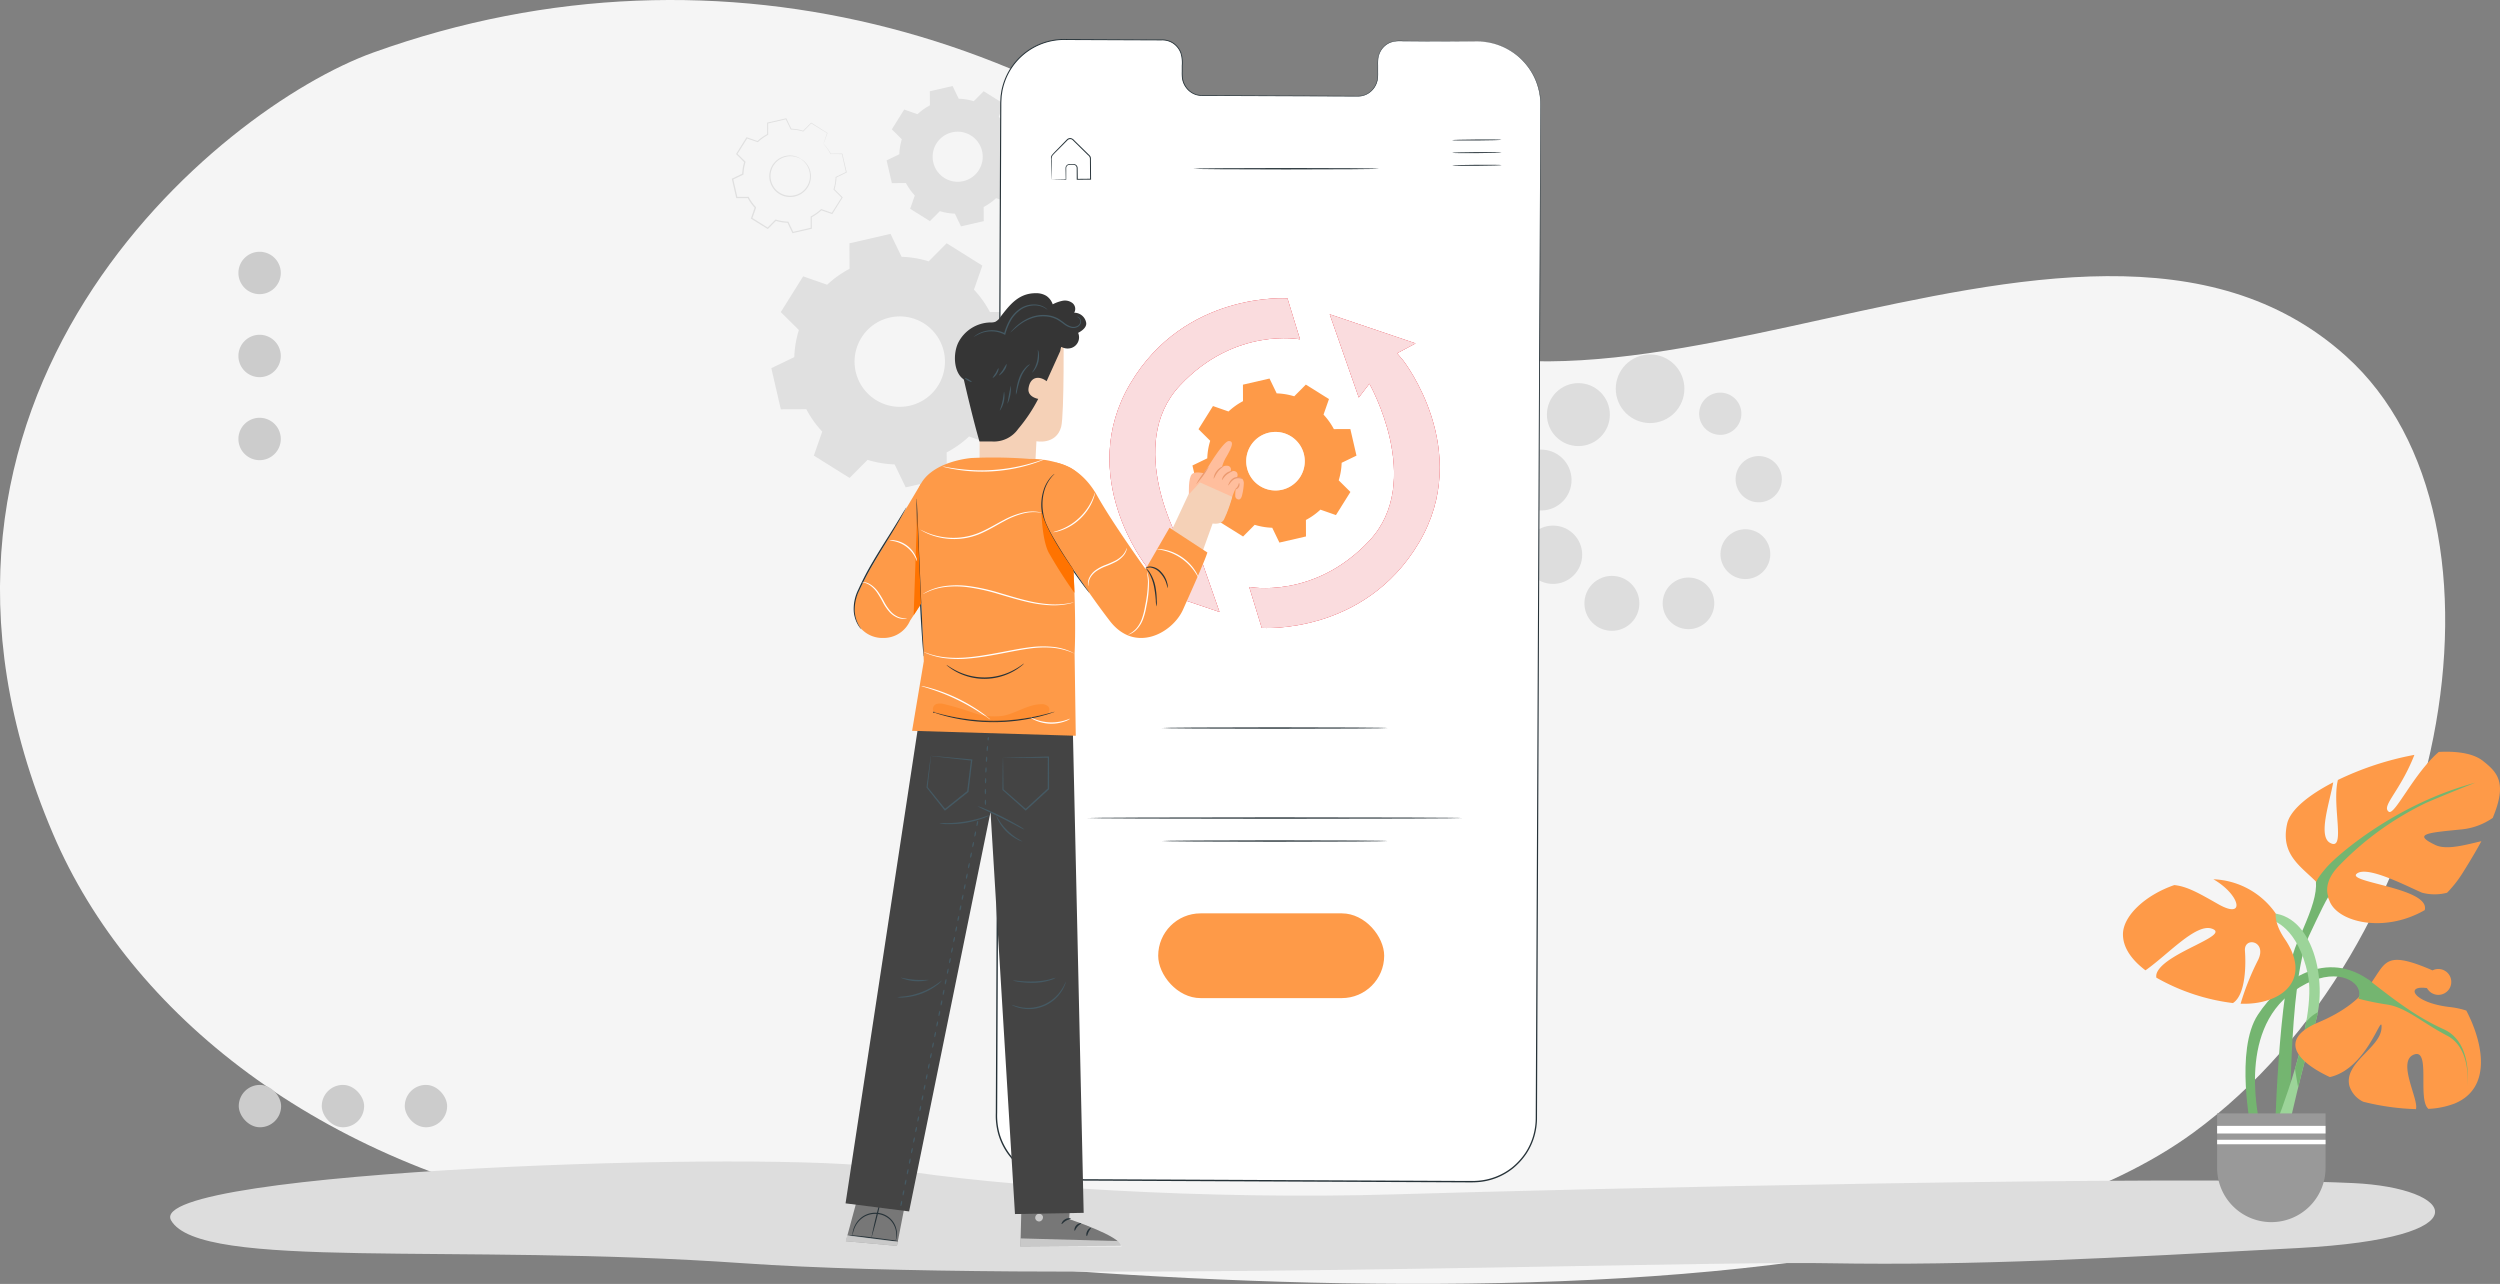 <svg xmlns="http://www.w3.org/2000/svg" width="354" height="181.804" viewBox="0 0 354 181.804">
  <rect x="0" y="0" width="354" height="181.804" fill="#808080" stroke="none"/>
  <g id="loading-vector" transform="translate(-229.12 -227.718)">
    <path id="Path_2929" data-name="Path 2929" d="M281.992,228.151c49.8-17.892,100.414-2.074,134.742,32.378S523.1,236.75,561.311,271.146c26.075,23.473,14.131,83.824-21.622,109.964-48.6,35.53-196.385,17.5-228.354,11.455-36.831-6.966-63.757-28.1-74.7-53.753C210.278,277,259.985,236.058,281.992,228.151Z" transform="translate(0 7)" fill="#f5f5f5"/>
    <path id="Path_2933" data-name="Path 2933" d="M745.942,1701.933c-24.994-1.179-110.021.818-135.88,1.6s-55.876-1.028-71.468-3.684-105.72.226-101.63,7.369,40.156,3.2,81.056,6.066,132.884-.359,153.632,0,39.775-.718,66.514-2.153S760.43,1702.617,745.942,1701.933Z" transform="translate(-183.615 -1306.691)" fill="#ddd"/>
    <g id="Group_10062" data-name="Group 10062" transform="translate(529.725 334.166)">
      <path id="Path_2959" data-name="Path 2959" d="M2999.407,1323.431c3.613,3.3,2.042,6.6-.628,12.723s-3.142,28.745-3.142,28.745l2.2-.314s-.314-23.247,2.67-29.531,4.241-9.425,6.912-7.383S2999.407,1323.431,2999.407,1323.431Z" transform="translate(-2974.17 -1308.966)" fill="#74b570"/>
      <path id="Path_2960" data-name="Path 2960" d="M3009.541,1208.927c.438-1.955,3.044-4.07,6.528-5.864-.518,2.883-2.179,7.6-.46,8.564,2.318,1.3.226-5.278,1.121-8.9a43.05,43.05,0,0,1,10.832-3.553c-.005.013-.009.026-.015.04-2.042,5.184-4.712,7.225-3.613,8.011.827.59,3.521-5.4,7.079-8.466,2.67-.142,4.93.22,6.266,1.278,2.066,1.635,3.453,3.086,1.375,8.066a9.336,9.336,0,0,1-4.511,1.635c-4.712.471-6.911.628-3.613,2.2,1.615.769,4.323-.044,6.518-.539-.712,1.312-1.588,2.8-2.652,4.489a16.652,16.652,0,0,1-2.208,2.81,6.967,6.967,0,0,1-3.544-.006c-2.2-.943-7.854-3.927-9.268-2.67-1.383,1.23,10.473,2.009,9.651,5.134-5.747,3.311-12.323,1.736-13.485-1.3C3013.984,1215.772,3008.22,1214.811,3009.541,1208.927Z" transform="translate(-2986.288 -1198.733)" fill="#fe9a48"/>
      <path id="Path_2961" data-name="Path 2961" d="M2977.952,1463.835c-6.283-4.712-12.723-.314-16.022,4.712s-.942,16.336-.942,16.336,1.257,0,1.257-.471-3.456-13.352,4.712-19.163c5.11-3.636,8.8-1.885,9.268-.157s-2.042,4.869-2.042,4.869Z" transform="translate(-2942.819 -1431.307)" fill="#74b570"/>
      <path id="Path_2962" data-name="Path 2962" d="M2986.739,1395.649c6.283,0,8.325,9.739,6.6,15.394s-4.084,16.179-4.084,16.179l-1.571-1.571s5.969-14.765,4.555-21.362-4.87-7.7-5.5-7.7S2986.739,1395.649,2986.739,1395.649Z" transform="translate(-2966.057 -1372.807)" fill="#9cd499"/>
      <path id="Path_2963" data-name="Path 2963" d="M3022.28,1518.141a4.55,4.55,0,0,1,1.654-1.39,12.382,12.382,0,0,1-.327,1.346c-.787,2.576-1.7,6.164-2.471,9.306l-.343-1.979c-.039-.226-.07-.471-.091-.731A60.972,60.972,0,0,0,3022.28,1518.141Z" transform="translate(-2996.328 -1479.862)" fill="#74b570"/>
      <path id="Path_2964" data-name="Path 2964" d="M3024.348,1461.646c11.938-5.026,5.648-11.924,16.173-7.369a1.831,1.831,0,1,1-.785,2.513c-3.142-.471-2.042,2.042,3.141,2.67a11.626,11.626,0,0,1,2.429.512c2.469,4.743,3.583,10.984-1.643,13.153a11.837,11.837,0,0,1-3.719.763c-1.613-1.282.394-8.7-2.092-7.675-2.387.983.748,6.358.318,7.712a34.43,34.43,0,0,1-7.457-1.045,3.711,3.711,0,0,1-1.971-2.269c-.785-3.3,4.4-5.341,4.555-8.168.144-2.6-1.9,5.719-7.316,6.943C3021.082,1467.1,3018.768,1464,3024.348,1461.646Z" transform="translate(-2996.678 -1423.32)" fill="#fe9a48"/>
      <path id="Path_2965" data-name="Path 2965" d="M2829.735,1365.743c1.257-2.67-2.042-3.3-1.885-1.257.139,1.809.155,6.208-1.7,7.405a29.119,29.119,0,0,1-10.846-3.6,1.33,1.33,0,0,1,.138-.819c1.414-2.828,10.524-5.184,7.7-6.126-2.252-.75-6.2,3.68-9.377,5.911-1.91-1.449-3.189-3.176-3.189-5.1,0-2.61,3.171-5.563,7.271-6.975,1.846.186,3.56,1.195,6.238,2.712,3.955,2.241,3.041-1.383-.7-3.533a11.266,11.266,0,0,1,8.822,4.842s-.225,1.409,1.266,3.587c4.067,5.944-.626,9.414-6.238,9.189A36.868,36.868,0,0,1,2829.735,1365.743Z" transform="translate(-2810.571 -1336.304)" fill="#fe9a48"/>
      <path id="Path_2966" data-name="Path 2966" d="M3099.48,1476.555c3.072,2.374,6.484,5.149,10.673,7.034s3.351,8.029,3.351,8.029.628-5.306-2.863-7.121-5.794-3.979-8.448-4.4a38.443,38.443,0,0,1-4.119-.838s.838-1.676.349-2.3S3099.48,1476.555,3099.48,1476.555Z" transform="translate(-3064.726 -1444.293)" fill="#74b570"/>
      <path id="Path_2967" data-name="Path 2967" d="M3068.865,1236.565c-11.24,3-19.479,10.193-21.015,11.938s-1.536,2.234-1.536,2.234l1.187,2.234.558-.279s-.907-1.885,1.466-4.329a42.954,42.954,0,0,1,12.5-9.006C3065.444,1237.891,3068.865,1236.565,3068.865,1236.565Z" transform="translate(-3018.969 -1232.177)" fill="#74b570"/>
      <path id="Rectangle_1637" data-name="Rectangle 1637" d="M7.676,0h0a7.676,7.676,0,0,1,7.676,7.676V15.4a0,0,0,0,1,0,0H0a0,0,0,0,1,0,0V7.676A7.676,7.676,0,0,1,7.676,0Z" transform="translate(28.693 66.606) rotate(180)" fill="#999"/>
      <rect id="Rectangle_1638" data-name="Rectangle 1638" width="15.353" height="1.081" transform="translate(13.34 52.974)" fill="#fff"/>
      <rect id="Rectangle_1639" data-name="Rectangle 1639" width="15.353" height="0.636" transform="translate(13.34 54.944)" fill="#fff"/>
    </g>
    <g id="Group_10063" data-name="Group 10063" transform="translate(262.927 381.34)">
      <rect id="Rectangle_1640" data-name="Rectangle 1640" width="6" height="6" rx="3" transform="translate(29.508 6) rotate(180)" fill="#ccc"/>
      <rect id="Rectangle_1641" data-name="Rectangle 1641" width="6" height="6" rx="3" transform="translate(17.754 6) rotate(180)" fill="#ccc"/>
      <rect id="Rectangle_1642" data-name="Rectangle 1642" width="6" height="6" rx="3" transform="translate(6 6) rotate(180)" fill="#ccc"/>
    </g>
    <g id="Group_10064" data-name="Group 10064" transform="translate(262.88 263.369)">
      <path id="Rectangle_1643" data-name="Rectangle 1643" d="M3,0H3A3,3,0,0,1,6,3V3A3,3,0,0,1,3,6H3A3,3,0,0,1,0,3V3A3,3,0,0,1,3,0Z" transform="translate(6 0) rotate(90)" fill="#ccc"/>
      <path id="Rectangle_1644" data-name="Rectangle 1644" d="M3,0H3A3,3,0,0,1,6,3V3A3,3,0,0,1,3,6H3A3,3,0,0,1,0,3V3A3,3,0,0,1,3,0Z" transform="translate(6 11.754) rotate(90)" fill="#ccc"/>
      <path id="Rectangle_1645" data-name="Rectangle 1645" d="M3,0H3A3,3,0,0,1,6,3V3A3,3,0,0,1,3,6H3A3,3,0,0,1,0,3V3A3,3,0,0,1,3,0Z" transform="translate(6 23.508) rotate(90)" fill="#ccc"/>
    </g>
    <g id="Background_Complete" data-name="Background Complete" transform="translate(332.751 239.895)">
      <g id="Group_10" data-name="Group 10" transform="translate(109.581 36.516)">
        <g id="Group_1" data-name="Group 1" transform="translate(22.225 33.09)">
          <path id="Path_1" data-name="Path 1" d="M401.644,241.564a3.652,3.652,0,1,1-3.652-3.652A3.652,3.652,0,0,1,401.644,241.564Z" transform="translate(-394.341 -237.912)" fill="#ddd"/>
        </g>
        <g id="Group_2" data-name="Group 2" transform="translate(9.532 31.241)">
          <circle id="Ellipse_1" data-name="Ellipse 1" cx="3.89" cy="3.89" r="3.89" transform="translate(0 5.501) rotate(-45)" fill="#ddd"/>
        </g>
        <g id="Group_3" data-name="Group 3" transform="translate(2.569 25.731)">
          <ellipse id="Ellipse_2" data-name="Ellipse 2" cx="4.129" cy="4.129" rx="4.129" ry="4.129" fill="#ddd"/>
        </g>
        <g id="Group_4" data-name="Group 4" transform="translate(0 14.272)">
          <ellipse id="Ellipse_3" data-name="Ellipse 3" cx="4.313" cy="4.313" rx="4.313" ry="4.313" transform="matrix(0.177, -0.984, 0.984, 0.177, 0, 8.49)" fill="#ddd"/>
        </g>
        <g id="Group_5" data-name="Group 5" transform="translate(5.831 5.558)">
          <ellipse id="Ellipse_4" data-name="Ellipse 4" cx="4.457" cy="4.457" rx="4.457" ry="4.457" fill="#ddd"/>
        </g>
        <g id="Group_6" data-name="Group 6" transform="translate(14.084 0)">
          <ellipse id="Ellipse_5" data-name="Ellipse 5" cx="4.858" cy="4.858" rx="4.858" ry="4.858" transform="translate(0 3.746) rotate(-22.683)" fill="#ddd"/>
        </g>
        <g id="Group_7" data-name="Group 7" transform="translate(29.693 25.534)">
          <ellipse id="Ellipse_6" data-name="Ellipse 6" cx="3.527" cy="3.527" rx="3.527" ry="3.527" transform="translate(0 6.867) rotate(-76.77)" fill="#ddd"/>
        </g>
        <g id="Group_8" data-name="Group 8" transform="translate(31.593 14.932)">
          <ellipse id="Ellipse_7" data-name="Ellipse 7" cx="3.274" cy="3.274" rx="3.274" ry="3.274" transform="translate(0 2.342) rotate(-20.955)" fill="#ddd"/>
        </g>
        <g id="Group_9" data-name="Group 9" transform="translate(26.947 6.463)">
          <ellipse id="Ellipse_8" data-name="Ellipse 8" cx="2.991" cy="2.991" rx="2.991" ry="2.991" transform="translate(0 5.905) rotate(-80.805)" fill="#ddd"/>
        </g>
      </g>
      <g id="Group_35" data-name="Group 35" transform="translate(0 0)">
        <g id="Group_34" data-name="Group 34">
          <g id="Group_16" data-name="Group 16" transform="translate(5.592 20.936)">
            <g id="Group_15" data-name="Group 15">
              <g id="Group_14" data-name="Group 14">
                <g id="Group_13" data-name="Group 13">
                  <g id="Group_12" data-name="Group 12">
                    <g id="Group_11" data-name="Group 11">
                      <path id="Path_2" data-name="Path 2" d="M96.794,120.011a14.657,14.657,0,0,1,2.257,3.169l3.607-.014L104,128.982l-3.249,1.567a14.617,14.617,0,0,1-.642,3.838l2.56,2.541-3.165,5.06L96.1,140.8a14.619,14.619,0,0,1-3.17,2.257l.014,3.608-5.816,1.341-1.568-3.249a14.621,14.621,0,0,1-3.838-.643l-2.54,2.56-5.062-3.165,1.189-3.4a14.583,14.583,0,0,1-2.257-3.169l-3.608.014L68.1,131.131l3.25-1.567A14.653,14.653,0,0,1,72,125.727l-2.56-2.54,3.165-5.061,3.4,1.189a14.575,14.575,0,0,1,3.17-2.257l-.014-3.608,5.816-1.341,1.568,3.25a14.626,14.626,0,0,1,3.838.642l2.54-2.56,5.06,3.165-1.188,3.4Zm-7.118,4.761A6.4,6.4,0,1,0,91.71,133.6,6.4,6.4,0,0,0,89.676,124.772Z" transform="translate(-68.103 -112.109)" fill="#e0e0e0"/>
                    </g>
                  </g>
                </g>
              </g>
            </g>
          </g>
          <g id="Group_22" data-name="Group 22" transform="translate(21.912)">
            <g id="Group_21" data-name="Group 21">
              <g id="Group_20" data-name="Group 20">
                <g id="Group_19" data-name="Group 19">
                  <g id="Group_18" data-name="Group 18">
                    <g id="Group_17" data-name="Group 17">
                      <path id="Path_3" data-name="Path 3" d="M126.172,62.369a8.117,8.117,0,0,1,1.25,1.754l2-.007.742,3.22-1.8.868a8.107,8.107,0,0,1-.355,2.125l1.417,1.406-1.753,2.8-1.884-.658a8.074,8.074,0,0,1-1.755,1.25l.008,2-3.22.742-.868-1.8a8.09,8.09,0,0,1-2.125-.356l-1.406,1.418-2.8-1.752.658-1.885a8.094,8.094,0,0,1-1.25-1.755l-2,.008-.742-3.22,1.8-.867a8.125,8.125,0,0,1,.356-2.125l-1.417-1.406,1.752-2.8,1.885.658a8.083,8.083,0,0,1,1.755-1.25l-.008-2,3.22-.742.868,1.8a8.1,8.1,0,0,1,2.125.356l1.406-1.417,2.8,1.752-.658,1.885Zm-3.941,2.636a3.545,3.545,0,1,0,1.126,4.886A3.545,3.545,0,0,0,122.232,65.005Z" transform="translate(-110.288 -57.994)" fill="#e0e0e0"/>
                    </g>
                  </g>
                </g>
              </g>
            </g>
          </g>
          <g id="Group_33" data-name="Group 33" transform="translate(0 4.572)">
            <g id="Group_32" data-name="Group 32">
              <g id="Group_31" data-name="Group 31">
                <g id="Group_30" data-name="Group 30">
                  <g id="Group_29" data-name="Group 29">
                    <g id="Group_28" data-name="Group 28">
                      <g id="Group_23" data-name="Group 23" transform="translate(0.103 0.075)">
                        <path id="Path_4" data-name="Path 4" d="M66.785,73.549A6.581,6.581,0,0,1,67.8,74.97l1.618-.006.6,2.609-1.458.7A6.549,6.549,0,0,1,68.272,80l1.148,1.139L68,83.408l-1.527-.534a6.557,6.557,0,0,1-1.422,1.013l.006,1.618-2.609.6-.7-1.458a6.564,6.564,0,0,1-1.722-.289l-1.139,1.149-2.271-1.42.534-1.527a6.552,6.552,0,0,1-1.012-1.422l-1.619.006-.6-2.609,1.458-.7a6.581,6.581,0,0,1,.288-1.722l-1.148-1.139,1.419-2.27,1.527.534a6.545,6.545,0,0,1,1.422-1.013l-.006-1.618,2.609-.6.7,1.458a6.563,6.563,0,0,1,1.722.288L65.048,70.6l2.27,1.419-.533,1.527Zm-3.193,2.136a2.872,2.872,0,1,0,.912,3.959A2.872,2.872,0,0,0,63.592,75.685Z" transform="translate(-53.915 -70.004)" fill="none"/>
                      </g>
                      <g id="Group_25" data-name="Group 25" transform="translate(5.301 5.269)">
                        <g id="Group_24" data-name="Group 24">
                          <path id="Path_5" data-name="Path 5" d="M71.83,83.916a.692.692,0,0,1,.161.09,2.267,2.267,0,0,1,.412.333,2.859,2.859,0,0,1,.826,1.743,2.9,2.9,0,0,1-.178,1.343,2.945,2.945,0,0,1-.923,1.252,2.953,2.953,0,0,1-1.6.624,2.938,2.938,0,0,1-2.969-1.856,2.952,2.952,0,0,1-.139-1.713,2.944,2.944,0,0,1,.721-1.378,2.9,2.9,0,0,1,1.13-.747,2.858,2.858,0,0,1,1.929-.021,2.3,2.3,0,0,1,.48.224.719.719,0,0,1,.151.105c-.01.019-.222-.128-.653-.262a2.865,2.865,0,0,0-1.861.074,2.8,2.8,0,0,0-1.733,2.041,2.8,2.8,0,0,0,.141,1.611,2.775,2.775,0,0,0,2.789,1.744,2.8,2.8,0,0,0,1.51-.578A2.8,2.8,0,0,0,73.1,86.095a2.862,2.862,0,0,0-.749-1.706C72.042,84.059,71.817,83.934,71.83,83.916Z" transform="translate(-67.35 -83.43)" fill="#e0e0e0"/>
                        </g>
                      </g>
                      <g id="Group_27" data-name="Group 27">
                        <g id="Group_26" data-name="Group 26">
                          <path id="Path_6" data-name="Path 6" d="M66.622,73.43a.569.569,0,0,1,.027-.1l.094-.291.385-1.149.012.034-2.279-1.405.057-.007-1.134,1.153-.022.023-.031-.009a6.532,6.532,0,0,0-1.708-.279h-.036l-.016-.033-.708-1.455.073.035-2.607.608.056-.07c0,.5.006,1.053.01,1.618v.046l-.04.021a6.5,6.5,0,0,0-1.4,1l-.034.032-.045-.016-1.528-.531.1-.034L54.422,74.9l-.012-.1,1.149,1.138.037.037-.015.05a6.537,6.537,0,0,0-.283,1.7l0,.053-.048.023-1.457.7.048-.1.6,2.609-.089-.07,1.619-.007h.055l.026.049a6.483,6.483,0,0,0,1,1.4h0c.009.041-.019-.092.02.092v0l0,.006,0,.012-.009.024-.017.048-.033.1-.067.192-.134.383L56.537,84l-.038-.107,2.27,1.42-.111.013L59.8,84.18l.038-.038.051.016a6.487,6.487,0,0,0,1.7.286l.054,0,.023.048.7,1.458-.1-.047,2.609-.6-.065.082q0-.824,0-1.619v-.05l.044-.023a6.488,6.488,0,0,0,1.406-1l.035-.033.045.015,1.526.536-.089.031L69.2,80.982l.01.086-1.145-1.142-.028-.028.012-.038a6.538,6.538,0,0,0,.291-1.7V78.12l.033-.015,1.46-.7-.029.06-.588-2.612.04.031-1.618-.005h-.018l-.008-.015a6.846,6.846,0,0,0-.713-1.1l-.206-.251a.643.643,0,0,1-.067-.084.745.745,0,0,1,.079.074c.05.052.125.131.218.242a6.313,6.313,0,0,1,.742,1.092l-.026-.015,1.618-.018h.033l.007.032.614,2.606.01.041-.039.019-1.455.708.034-.052a6.627,6.627,0,0,1-.286,1.739l-.016-.065,1.151,1.136.039.039-.029.048L67.9,83.33l-.032.051-.057-.02-1.528-.53.08-.017a6.628,6.628,0,0,1-1.438,1.027l.043-.072q0,.8.008,1.618v.067l-.065.015-2.608.6-.067.015-.03-.062-.7-1.457.077.05a6.631,6.631,0,0,1-1.745-.291l.09-.022-1.139,1.149-.051.051-.061-.038L56.4,84.049l-.062-.039.024-.068q.132-.379.266-.761l.133-.383.067-.192.033-.1.017-.048.009-.024,0-.012,0-.006v0c.039.184.01.051.019.092h0a6.64,6.64,0,0,1-1.026-1.44l.08.048-1.618.006h-.072l-.016-.07c-.206-.9-.41-1.783-.6-2.609l-.016-.07.064-.031,1.459-.7-.05.077a6.68,6.68,0,0,1,.293-1.744l.022.087L54.29,74.915l-.048-.048.036-.057L55.7,72.542l.034-.055.061.022,1.526.536-.079.017a6.63,6.63,0,0,1,1.44-1.022l-.04.067c0-.566,0-1.118,0-1.619V70.43l.056-.013,2.61-.595.051-.012.022.046.7,1.46-.052-.034a6.629,6.629,0,0,1,1.736.3l-.053.014,1.144-1.143.026-.026.031.02,2.261,1.434.02.012-.008.022-.41,1.127-.109.291A.668.668,0,0,1,66.622,73.43Z" transform="translate(-53.649 -69.811)" fill="#e0e0e0"/>
                        </g>
                      </g>
                    </g>
                  </g>
                </g>
              </g>
            </g>
          </g>
        </g>
      </g>
    </g>
    <g id="Screen" transform="translate(370.088 233.24)">
      <g id="Group_106" data-name="Group 106" transform="translate(0 0)">
        <g id="Group_47" data-name="Group 47" transform="translate(0.032)">
          <g id="Group_46" data-name="Group 46">
            <g id="Group_45" data-name="Group 45">
              <g id="Group_44" data-name="Group 44">
                <g id="Group_43" data-name="Group 43">
                  <g id="Group_42" data-name="Group 42">
                    <g id="Group_41" data-name="Group 41">
                      <g id="Group_40" data-name="Group 40">
                        <g id="Group_39" data-name="Group 39">
                          <g id="Group_36" data-name="Group 36" transform="translate(0.099 0.071)">
                            <path id="Path_8" data-name="Path 8" d="M218.56,41.246l-11.375-.052a2.826,2.826,0,0,0-2.774,2.875l-.009,2.063a2.826,2.826,0,0,1-2.774,2.875l-22.172-.1a2.829,2.829,0,0,1-2.75-2.9l.009-2.063a2.829,2.829,0,0,0-2.75-2.9l-4-.019-9.956-.046a8.951,8.951,0,0,0-8.991,8.913l-.607,143.562a8.95,8.95,0,0,0,8.909,8.989l58.551.27a8.95,8.95,0,0,0,8.991-8.912l.607-143.563A8.95,8.95,0,0,0,218.56,41.246Z" transform="translate(-150.411 -40.976)" fill="#fff"/>
                          </g>
                          <g id="Group_38" data-name="Group 38">
                            <g id="Group_37" data-name="Group 37">
                              <path id="Path_9" data-name="Path 9" d="M218.4,41.134s.1,0,.306.012a6.748,6.748,0,0,1,.906.075,8.43,8.43,0,0,1,3.351,1.175A8.586,8.586,0,0,1,225,44.058a8.948,8.948,0,0,1,1.691,2.678,9.259,9.259,0,0,1,.654,3.634q-.006,1.982-.013,4.219c-.043,11.926-.1,29.18-.181,50.5s-.184,46.708-.3,74.9q-.021,5.286-.043,10.7-.006,1.353-.011,2.714a9.546,9.546,0,0,1-.353,2.722,9.025,9.025,0,0,1-1.151,2.511,9.663,9.663,0,0,1-1.868,2.056,9.03,9.03,0,0,1-5.163,1.98c-.472.031-.938.025-1.4.022l-1.4-.007-2.816-.012-11.4-.051-23.393-.107-11.965-.055-6.043-.028a9.43,9.43,0,0,1-5.808-1.629,9.137,9.137,0,0,1-3.519-4.9,9.83,9.83,0,0,1-.36-3.022q.006-1.511.013-3.018.026-6.025.051-11.968.051-11.884.1-23.4c.067-15.341.132-30.139.193-44.236s.122-27.492.178-40.028q.043-9.4.082-18.14.005-1.091.01-2.171c.006-.361.034-.724.055-1.084.064-.355.093-.717.187-1.064a9.13,9.13,0,0,1,1.894-3.777,9.064,9.064,0,0,1,7.3-3.2l7.8.039,3.753.019,1.839.009a2.85,2.85,0,0,1,1.751.5,2.944,2.944,0,0,1,1.083,1.435,4.779,4.779,0,0,1,.174,1.763q0,.438,0,.871a6.517,6.517,0,0,0,.025.855,2.847,2.847,0,0,0,.666,1.509,2.653,2.653,0,0,0,1.372.859,3.047,3.047,0,0,0,.81.083l.824,0,3.23.017,11.8.063,5.2.029c.411-.006.828.022,1.221-.011a2.643,2.643,0,0,0,1.1-.383,2.845,2.845,0,0,0,1.266-1.805,4.964,4.964,0,0,0,.074-1.089q0-.543.006-1.07a6.111,6.111,0,0,1,.051-1.042,3.028,3.028,0,0,1,.34-.955,2.818,2.818,0,0,1,1.43-1.254,4.484,4.484,0,0,1,1.775-.182l5.805.036,3.571.026c.8.007,1.216.016,1.216.016s-.412.005-1.216,0l-3.571-.006-5.806-.017a4.431,4.431,0,0,0-1.751.183,2.751,2.751,0,0,0-1.393,1.228,2.965,2.965,0,0,0-.33.933,6.066,6.066,0,0,0-.047,1.03q0,.528,0,1.07a5.027,5.027,0,0,1-.074,1.1,2.924,2.924,0,0,1-1.3,1.859,2.727,2.727,0,0,1-1.136.4c-.412.034-.814.007-1.23.014l-5.2-.02-11.8-.046-3.23-.013-.825,0a3.17,3.17,0,0,1-.838-.085,2.775,2.775,0,0,1-1.435-.9,2.966,2.966,0,0,1-.7-1.572,6.586,6.586,0,0,1-.027-.871q0-.434,0-.871a4.671,4.671,0,0,0-.168-1.72,2.818,2.818,0,0,0-1.038-1.371,2.714,2.714,0,0,0-1.678-.471l-1.839-.008-3.753-.015-7.8-.032a8.92,8.92,0,0,0-7.182,3.152,8.983,8.983,0,0,0-1.859,3.716c-.092.341-.12.7-.183,1.046-.02.355-.046.708-.053,1.068q0,1.08-.008,2.171-.034,8.729-.071,18.141c-.05,12.536-.1,25.932-.16,40.028s-.118,28.895-.181,44.236q-.048,11.506-.1,23.4-.025,5.942-.05,11.968-.006,1.507-.013,3.018a9.628,9.628,0,0,0,.352,2.965,8.934,8.934,0,0,0,3.441,4.792,9.224,9.224,0,0,0,5.694,1.592l6.043.028,11.965.055,23.394.109,11.4.054,2.816.014,1.4.007c.467,0,.935.01,1.393-.021a8.838,8.838,0,0,0,5.053-1.936,9.47,9.47,0,0,0,1.829-2.012,8.847,8.847,0,0,0,1.127-2.457,9.348,9.348,0,0,0,.347-2.671q.006-1.361.012-2.714.024-5.413.047-10.7c.127-28.189.242-53.575.338-74.9s.188-38.574.246-50.5q.012-2.236.022-4.219a9.2,9.2,0,0,0-.64-3.611,8.9,8.9,0,0,0-1.673-2.666,8.563,8.563,0,0,0-2.017-1.662,8.473,8.473,0,0,0-3.333-1.189,7.04,7.04,0,0,0-.9-.086C218.506,41.143,218.4,41.134,218.4,41.134Z" transform="translate(-150.155 -40.792)" fill="#263238"/>
                            </g>
                          </g>
                        </g>
                      </g>
                    </g>
                  </g>
                </g>
              </g>
            </g>
          </g>
        </g>
        <g id="Group_68" data-name="Group 68" transform="translate(16.137 36.713)">
          <g id="Group_48" data-name="Group 48" transform="translate(19.782 2.273)">
            <path id="Path_10" data-name="Path 10" d="M264.814,148.12l-.879-1.044,2.617-1.4L254.4,141.561l4.113,11.778,1.5-1.963s7.863,13.835,0,22.246C252.2,181.975,243,180.165,243,180.165l1.776,5.8s14.488,1.028,22.246-12.058S264.814,148.12,264.814,148.12Z" transform="translate(-242.997 -141.561)" fill="#e8505b"/>
          </g>
          <g id="Group_49" data-name="Group 49">
            <path id="Path_11" data-name="Path 11" d="M197.027,173.547l.879,1.044-2.617,1.4,12.151,4.113-4.113-11.777-1.5,1.963s-7.863-13.836,0-22.246c7.808-8.353,17.012-6.543,17.012-6.543l-1.776-5.8s-14.488-1.028-22.246,12.058S197.027,173.547,197.027,173.547Z" transform="translate(-191.865 -135.687)" fill="#e8505b"/>
          </g>
          <g id="Group_50" data-name="Group 50" transform="translate(19.782 2.273)">
            <path id="Path_12" data-name="Path 12" d="M264.814,148.12l-.879-1.044,2.617-1.4L254.4,141.561l4.113,11.778,1.5-1.963s7.863,13.835,0,22.246C252.2,181.975,243,180.165,243,180.165l1.776,5.8s14.488,1.028,22.246-12.058S264.814,148.12,264.814,148.12Z" transform="translate(-242.997 -141.561)" fill="#e8505b"/>
          </g>
          <g id="Group_51" data-name="Group 51">
            <path id="Path_13" data-name="Path 13" d="M197.027,173.547l.879,1.044-2.617,1.4,12.151,4.113-4.113-11.777-1.5,1.963s-7.863-13.836,0-22.246c7.808-8.353,17.012-6.543,17.012-6.543l-1.776-5.8s-14.488-1.028-22.246,12.058S197.027,173.547,197.027,173.547Z" transform="translate(-191.865 -135.687)" fill="#e8505b"/>
          </g>
          <g id="Group_52" data-name="Group 52" transform="translate(19.782 2.273)" opacity="0.8">
            <path id="Path_14" data-name="Path 14" d="M264.814,148.12l-.879-1.044,2.617-1.4L254.4,141.561l4.113,11.778,1.5-1.963s7.863,13.835,0,22.246C252.2,181.975,243,180.165,243,180.165l1.776,5.8s14.488,1.028,22.246-12.058S264.814,148.12,264.814,148.12Z" transform="translate(-242.997 -141.561)" fill="#fff"/>
          </g>
          <g id="Group_53" data-name="Group 53" opacity="0.8">
            <path id="Path_15" data-name="Path 15" d="M197.027,173.547l.879,1.044-2.617,1.4,12.151,4.113-4.113-11.777-1.5,1.963s-7.863-13.836,0-22.246c7.808-8.353,17.012-6.543,17.012-6.543l-1.776-5.8s-14.488-1.028-22.246,12.058S197.027,173.547,197.027,173.547Z" transform="translate(-191.865 -135.687)" fill="#fff"/>
          </g>
          <g id="Group_60" data-name="Group 60" transform="translate(11.738 11.361)">
            <g id="Group_59" data-name="Group 59">
              <g id="Group_58" data-name="Group 58">
                <g id="Group_57" data-name="Group 57">
                  <g id="Group_56" data-name="Group 56">
                    <g id="Group_55" data-name="Group 55">
                      <g id="Group_54" data-name="Group 54">
                        <path id="Path_16" data-name="Path 16" d="M240.777,170.168a9.485,9.485,0,0,1,1.461,2.051l2.335-.009.868,3.765-2.1,1.014a9.474,9.474,0,0,1-.416,2.484l1.657,1.644-2.049,3.276-2.2-.77a9.455,9.455,0,0,1-2.052,1.461l.009,2.335-3.764.868-1.015-2.1a9.46,9.46,0,0,1-2.484-.416l-1.644,1.657-3.276-2.049.77-2.2a9.455,9.455,0,0,1-1.461-2.052l-2.336.009-.868-3.765,2.1-1.014a9.487,9.487,0,0,1,.416-2.484l-1.657-1.644,2.049-3.276,2.2.77a9.446,9.446,0,0,1,2.052-1.461l-.009-2.336,3.764-.868,1.015,2.1a9.487,9.487,0,0,1,2.484.416l1.644-1.657,3.275,2.048-.769,2.2Zm-4.607,3.082a4.144,4.144,0,1,0,1.317,5.711A4.144,4.144,0,0,0,236.17,173.25Z" transform="translate(-222.206 -165.053)" fill="#fe9a48"/>
                      </g>
                    </g>
                  </g>
                </g>
              </g>
            </g>
          </g>
          <g id="Group_67" data-name="Group 67" transform="translate(19.36 18.927)" opacity="0.6">
            <g id="Group_66" data-name="Group 66">
              <g id="Group_65" data-name="Group 65">
                <g id="Group_64" data-name="Group 64">
                  <g id="Group_63" data-name="Group 63">
                    <g id="Group_62" data-name="Group 62">
                      <g id="Group_61" data-name="Group 61">
                        <path id="Path_17" data-name="Path 17" d="M248.248,185.24a4.144,4.144,0,1,0,1.317,5.711A4.144,4.144,0,0,0,248.248,185.24Z" transform="translate(-241.906 -184.609)" fill="#fff"/>
                      </g>
                    </g>
                  </g>
                </g>
              </g>
            </g>
          </g>
        </g>
        <g id="Group_91" data-name="Group 91" transform="translate(64.636 14.22)">
          <g id="Group_80" data-name="Group 80">
            <g id="Group_79" data-name="Group 79">
              <g id="Group_78" data-name="Group 78">
                <g id="Group_77" data-name="Group 77">
                  <g id="Group_76" data-name="Group 76">
                    <path id="Path_24" data-name="Path 24" d="M324.232,77.6c0,.041-1.568.087-3.5.1s-3.5,0-3.5-.045,1.567-.087,3.5-.1S324.232,77.558,324.232,77.6Z" transform="translate(-317.227 -77.548)" fill="#263238"/>
                  </g>
                </g>
              </g>
            </g>
          </g>
          <g id="Group_85" data-name="Group 85" transform="translate(0.015 1.792)">
            <g id="Group_84" data-name="Group 84">
              <g id="Group_83" data-name="Group 83">
                <g id="Group_82" data-name="Group 82">
                  <g id="Group_81" data-name="Group 81">
                    <path id="Path_25" data-name="Path 25" d="M324.27,82.231c0,.041-1.568.087-3.5.1s-3.5,0-3.5-.045,1.567-.087,3.5-.1S324.27,82.191,324.27,82.231Z" transform="translate(-317.265 -82.181)" fill="#263238"/>
                  </g>
                </g>
              </g>
            </g>
          </g>
          <g id="Group_90" data-name="Group 90" transform="translate(0.029 3.585)">
            <g id="Group_89" data-name="Group 89">
              <g id="Group_88" data-name="Group 88">
                <g id="Group_87" data-name="Group 87">
                  <g id="Group_86" data-name="Group 86">
                    <path id="Path_26" data-name="Path 26" d="M324.308,86.864c0,.041-1.568.087-3.5.1s-3.5,0-3.5-.045,1.568-.087,3.5-.1S324.308,86.823,324.308,86.864Z" transform="translate(-317.303 -86.813)" fill="#263238"/>
                  </g>
                </g>
              </g>
            </g>
          </g>
        </g>
        <g id="Group_96" data-name="Group 96" transform="translate(7.853 14.037)">
          <g id="Group_95" data-name="Group 95">
            <g id="Group_94" data-name="Group 94">
              <g id="Group_93" data-name="Group 93">
                <g id="Group_92" data-name="Group 92">
                  <path id="Path_27" data-name="Path 27" d="M170.53,82.939a1.071,1.071,0,0,1,.146-.01l.405-.014,1.5-.036-.041.042c-.005-.332-.011-.694-.018-1.085,0-.2-.017-.392,0-.624a.575.575,0,0,1,.5-.461c.241,0,.453-.015.715,0a.58.58,0,0,1,.491.578q.009.759.018,1.582l-.069-.068,1.887-.019-.072.073c-.007-.76-.014-1.546-.021-2.351q0-.3-.005-.6a.609.609,0,0,0-.265-.446l-.825-.813-.8-.785-.385-.381c-.133-.128-.237-.26-.39-.291a.509.509,0,0,0-.433.083c-.114.1-.236.233-.351.345l-.677.683c-.426.443-.869.846-1.192,1.228a1.338,1.338,0,0,0-.1.7q0,.351,0,.665,0,.612-.007,1.071c0,.274-.005.5-.007.685a2.421,2.421,0,0,1-.009.247,1.772,1.772,0,0,1-.013-.227c-.005-.182-.012-.4-.019-.674l-.024-1.079q-.006-.32-.013-.678,0-.181-.006-.371a.785.785,0,0,1,.1-.4c.349-.428.766-.806,1.195-1.262l.672-.688c.121-.119.22-.237.364-.361a.642.642,0,0,1,.547-.108,1.013,1.013,0,0,1,.453.324l.387.379.8.783.826.811a1.588,1.588,0,0,1,.211.228.618.618,0,0,1,.1.318q0,.3.005.6c.006.805.012,1.591.018,2.351v.072h-.072l-1.887.012h-.069v-.069c0-.548-.005-1.076-.008-1.582a.455.455,0,0,0-.381-.458c-.217-.012-.473,0-.684,0a.463.463,0,0,0-.407.367c-.018.19,0,.411-.008.6,0,.391,0,.753,0,1.085v.043h-.041l-1.521-.011-.4-.007A.751.751,0,0,1,170.53,82.939Z" transform="translate(-170.455 -77.075)" fill="#263238"/>
                </g>
              </g>
            </g>
          </g>
        </g>
        <g id="Group_98" data-name="Group 98" transform="translate(27.963 18.271)">
          <g id="Group_97" data-name="Group 97">
            <path id="Path_28" data-name="Path 28" d="M248.766,88.119c0,.056-5.9.1-13.166.1s-13.167-.045-13.167-.1,5.894-.1,13.167-.1S248.766,88.063,248.766,88.119Z" transform="translate(-222.433 -88.018)" fill="#263238"/>
          </g>
        </g>
        <g id="Group_103" data-name="Group 103" transform="translate(12.972 110.212)">
          <g id="Group_102" data-name="Group 102">
            <path id="Path_35" data-name="Path 35" d="M236.775,325.767c0,.056-11.886.1-26.544.1s-26.546-.045-26.546-.1,11.883-.1,26.546-.1S236.775,325.711,236.775,325.767Z" transform="translate(-183.685 -325.666)" fill="#263238"/>
          </g>
        </g>
        <g id="Group_105" data-name="Group 105" transform="translate(23.548 113.466)">
          <g id="Group_104" data-name="Group 104">
            <path id="Path_36" data-name="Path 36" d="M242.961,334.179c0,.056-7.15.1-15.968.1s-15.97-.045-15.97-.1,7.148-.1,15.97-.1S242.961,334.123,242.961,334.179Z" transform="translate(-211.023 -334.078)" fill="#263238"/>
          </g>
        </g>
        <g id="Group_10073" data-name="Group 10073" transform="translate(23.548 97.466)">
          <g id="Group_104-2" data-name="Group 104">
            <path id="Path_36-2" data-name="Path 36" d="M242.961,334.179c0,.056-7.15.1-15.968.1s-15.97-.045-15.97-.1,7.148-.1,15.97-.1S242.961,334.123,242.961,334.179Z" transform="translate(-211.023 -334.078)" fill="#263238"/>
          </g>
        </g>
        <rect id="Rectangle_1646" data-name="Rectangle 1646" width="32" height="12" rx="6" transform="translate(23.032 123.81)" fill="#fe9a48"/>
      </g>
    </g>
    <g id="Character" transform="translate(348.849 269.235)">
      <g id="Group_379" data-name="Group 379" transform="translate(0 0)">
        <g id="Group_130" data-name="Group 130" transform="translate(0.039 126.006)">
          <g id="Group_121" data-name="Group 121">
            <g id="Group_120" data-name="Group 120">
              <g id="Group_110" data-name="Group 110">
                <g id="Group_109" data-name="Group 109">
                  <g id="Group_108" data-name="Group 108">
                    <g id="Group_107" data-name="Group 107">
                      <path id="Path_37" data-name="Path 37" d="M99.848,458.243l-2.227,8.234,7.238.661,1.521-7.839Z" transform="translate(-97.621 -458.243)" fill="#777"/>
                    </g>
                  </g>
                </g>
              </g>
              <g id="Group_115" data-name="Group 115" transform="translate(0.275 7.375)">
                <g id="Group_114" data-name="Group 114">
                  <g id="Group_113" data-name="Group 113">
                    <g id="Group_112" data-name="Group 112">
                      <g id="Group_111" data-name="Group 111">
                        <path id="Path_38" data-name="Path 38" d="M105.544,479.211a5.118,5.118,0,0,1-1.06-.036c-.652-.052-1.551-.152-2.54-.279l-2.53-.339a5.952,5.952,0,0,1-1.044-.181,5.181,5.181,0,0,1,1.06.039c.652.054,1.55.154,2.54.281l2.529.337A6,6,0,0,1,105.544,479.211Z" transform="translate(-98.371 -478.362)" fill="#263238"/>
                      </g>
                    </g>
                  </g>
                </g>
              </g>
              <g id="Group_119" data-name="Group 119" transform="translate(0 7.383)" opacity="0.6">
                <g id="Group_118" data-name="Group 118">
                  <g id="Group_117" data-name="Group 117">
                    <g id="Group_116" data-name="Group 116">
                      <path id="Path_39" data-name="Path 39" d="M97.621,479.235l7.238.661.117-.6-7.146-.908-.2.77" transform="translate(-97.621 -478.383)" fill="#fff"/>
                    </g>
                  </g>
                </g>
              </g>
            </g>
          </g>
          <g id="Group_125" data-name="Group 125" transform="translate(3.591 1.599)">
            <g id="Group_124" data-name="Group 124">
              <g id="Group_123" data-name="Group 123">
                <g id="Group_122" data-name="Group 122">
                  <path id="Path_40" data-name="Path 40" d="M107.422,468.873a61.236,61.236,0,0,1,1.541-6.269,61.252,61.252,0,0,1-1.541,6.269Z" transform="translate(-107.418 -462.604)" fill="#263238"/>
                </g>
              </g>
            </g>
          </g>
          <g id="Group_129" data-name="Group 129" transform="translate(0.937 4.195)">
            <g id="Group_128" data-name="Group 128">
              <g id="Group_127" data-name="Group 127">
                <g id="Group_126" data-name="Group 126">
                  <path id="Path_41" data-name="Path 41" d="M106.288,473.662a3.481,3.481,0,0,0,.016-1.53,3.048,3.048,0,0,0-.792-1.433,2.964,2.964,0,0,0-1.8-.828,3.085,3.085,0,0,0-1.938.441,3.36,3.36,0,0,0-1.127,1.2,4.288,4.288,0,0,0-.457,1.468c-.006,0-.01-.037-.011-.109a2.214,2.214,0,0,1,.017-.313,3.294,3.294,0,0,1,.345-1.1,3.376,3.376,0,0,1,1.149-1.273,3.183,3.183,0,0,1,2.039-.478,2.985,2.985,0,0,1,2.694,2.4,2.859,2.859,0,0,1,0,1.156,1.948,1.948,0,0,1-.089.3C106.31,473.63,106.293,473.664,106.288,473.662Z" transform="translate(-100.177 -469.686)" fill="#263238"/>
                </g>
              </g>
            </g>
          </g>
        </g>
        <g id="Group_166" data-name="Group 166" transform="translate(24.763 123.562)">
          <g id="Group_157" data-name="Group 157">
            <g id="Group_133" data-name="Group 133">
              <g id="Group_132" data-name="Group 132">
                <g id="Group_131" data-name="Group 131">
                  <path id="Path_42" data-name="Path 42" d="M172.457,451.81l-.485,7.315s7.281,2.416,7.323,3.777l-14.226.1.287-11.43Z" transform="translate(-165.07 -451.576)" fill="#777"/>
                </g>
              </g>
            </g>
            <g id="Group_137" data-name="Group 137" transform="translate(2.094 6.78)" opacity="0.6">
              <g id="Group_136" data-name="Group 136">
                <g id="Group_135" data-name="Group 135">
                  <g id="Group_134" data-name="Group 134">
                    <path id="Path_43" data-name="Path 43" d="M171.214,470.093a.581.581,0,0,0-.422.65.559.559,0,0,0,.641.424.613.613,0,0,0,.443-.691.579.579,0,0,0-.716-.367" transform="translate(-170.783 -470.073)" fill="#fff"/>
                  </g>
                </g>
              </g>
            </g>
            <g id="Group_140" data-name="Group 140" transform="translate(0 10.278)" opacity="0.6">
              <g id="Group_139" data-name="Group 139">
                <g id="Group_138" data-name="Group 138">
                  <path id="Path_44" data-name="Path 44" d="M165.07,480.766l.029-1.152,13.74.379a.983.983,0,0,1,.529.773Z" transform="translate(-165.07 -479.614)" fill="#fff"/>
                </g>
              </g>
            </g>
            <g id="Group_144" data-name="Group 144" transform="translate(5.816 7.413)">
              <g id="Group_143" data-name="Group 143">
                <g id="Group_142" data-name="Group 142">
                  <g id="Group_141" data-name="Group 141">
                    <path id="Path_45" data-name="Path 45" d="M182.256,471.871c0,.069-.353.09-.7.3s-.539.5-.6.47.052-.427.479-.678S182.273,471.808,182.256,471.871Z" transform="translate(-180.937 -471.8)" fill="#263238"/>
                  </g>
                </g>
              </g>
            </g>
            <g id="Group_148" data-name="Group 148" transform="translate(7.637 8.116)">
              <g id="Group_147" data-name="Group 147">
                <g id="Group_146" data-name="Group 146">
                  <g id="Group_145" data-name="Group 145">
                    <path id="Path_46" data-name="Path 46" d="M186.875,473.747c.014.068-.29.177-.535.463s-.322.595-.391.59-.1-.4.21-.75S186.876,473.681,186.875,473.747Z" transform="translate(-185.905 -473.716)" fill="#263238"/>
                  </g>
                </g>
              </g>
            </g>
            <g id="Group_152" data-name="Group 152" transform="translate(9.325 8.775)">
              <g id="Group_151" data-name="Group 151">
                <g id="Group_150" data-name="Group 150">
                  <g id="Group_149" data-name="Group 149">
                    <path id="Path_47" data-name="Path 47" d="M190.586,476.7c-.064.013-.15-.337.04-.712s.519-.516.547-.457-.18.256-.331.566S190.655,476.691,190.586,476.7Z" transform="translate(-190.51 -475.514)" fill="#263238"/>
                  </g>
                </g>
              </g>
            </g>
            <g id="Group_156" data-name="Group 156" transform="translate(5.58 5.534)">
              <g id="Group_155" data-name="Group 155">
                <g id="Group_154" data-name="Group 154">
                  <g id="Group_153" data-name="Group 153">
                    <path id="Path_48" data-name="Path 48" d="M181.774,466.945c-.031.063-.347-.043-.74-.028s-.7.129-.737.069.267-.3.731-.31S181.81,466.891,181.774,466.945Z" transform="translate(-180.294 -466.674)" fill="#263238"/>
                  </g>
                </g>
              </g>
            </g>
          </g>
          <g id="Group_161" data-name="Group 161" transform="translate(4.994 3.127)">
            <g id="Group_160" data-name="Group 160">
              <g id="Group_159" data-name="Group 159">
                <g id="Group_158" data-name="Group 158">
                  <path id="Path_49" data-name="Path 49" d="M180.832,461.308a1.335,1.335,0,0,1-.712-.025,3.192,3.192,0,0,1-.738-.251,3.368,3.368,0,0,1-.4-.229.883.883,0,0,1-.21-.174.3.3,0,0,1-.021-.37.382.382,0,0,1,.309-.15.918.918,0,0,1,.266.045,2.519,2.519,0,0,1,1.082.616c.32.316.425.578.4.591s-.186-.2-.514-.463a2.843,2.843,0,0,0-.624-.377,2.677,2.677,0,0,0-.405-.139c-.15-.044-.277-.049-.318.017-.015.025-.017.035.013.08a.723.723,0,0,0,.154.127,3.705,3.705,0,0,0,.37.226,3.954,3.954,0,0,0,.68.285A4.9,4.9,0,0,1,180.832,461.308Z" transform="translate(-178.695 -460.108)" fill="#263238"/>
                </g>
              </g>
            </g>
          </g>
          <g id="Group_165" data-name="Group 165" transform="translate(6.871 2.181)">
            <g id="Group_164" data-name="Group 164">
              <g id="Group_163" data-name="Group 163">
                <g id="Group_162" data-name="Group 162">
                  <path id="Path_50" data-name="Path 50" d="M183.981,459.77a1.135,1.135,0,0,1-.167-.694,2.309,2.309,0,0,1,.121-.776,2.333,2.333,0,0,1,.194-.427.589.589,0,0,1,.465-.346.333.333,0,0,1,.291.207.97.97,0,0,1,.065.263,1.581,1.581,0,0,1-.014.48,1.635,1.635,0,0,1-.327.726c-.289.36-.581.434-.586.411-.022-.036.224-.162.447-.51a1.643,1.643,0,0,0,.246-.662,1.476,1.476,0,0,0,0-.412c-.018-.152-.071-.275-.128-.262-.071,0-.195.107-.256.226a2.347,2.347,0,0,0-.188.38,2.562,2.562,0,0,0-.159.706C183.953,459.5,184.019,459.76,183.981,459.77Z" transform="translate(-183.814 -457.527)" fill="#263238"/>
                </g>
              </g>
            </g>
          </g>
        </g>
        <g id="Group_277" data-name="Group 277" transform="translate(0 60.079)">
          <g id="Group_168" data-name="Group 168">
            <g id="Group_167" data-name="Group 167">
              <path id="Path_51" data-name="Path 51" d="M129.666,278.55l-21.676-.163-10.474,68.8,9,1.142,11.529-56.566,3.451,56.767.009.169,9.729-.17Z" transform="translate(-97.515 -278.387)" fill="#444"/>
            </g>
          </g>
          <g id="Group_170" data-name="Group 170" transform="translate(22.214 5.526)">
            <g id="Group_169" data-name="Group 169">
              <path id="Path_52" data-name="Path 52" d="M158.194,293.674a3.694,3.694,0,0,1,.448-.029l1.3-.048,4.685-.133.089,0v.091c0,1.359.007,2.879.011,4.493v.043l-.032.03-.816.75-2.4,2.2-.064.058-.064-.057-3.207-2.858-.026-.023v-.034c.017-1.366.03-2.489.041-3.3.008-.368.014-.663.019-.889a1.942,1.942,0,0,1,.017-.3,2.811,2.811,0,0,1,.017.329c.005.23.011.531.019.905.01.8.024,1.9.041,3.25l-.026-.058,3.231,2.83h-.128l2.4-2.21.817-.75-.032.073c0-1.614.008-3.134.011-4.493l.089.088-4.63.044-1.324,0-.356,0A.72.72,0,0,1,158.194,293.674Z" transform="translate(-158.117 -293.462)" fill="#455a64"/>
            </g>
          </g>
          <g id="Group_172" data-name="Group 172" transform="translate(11.463 5.438)">
            <g id="Group_171" data-name="Group 171">
              <path id="Path_53" data-name="Path 53" d="M129.414,293.224a3.016,3.016,0,0,1,.4.021l1.166.095,4.215.382.088.008-.011.088-.533,4.461,0,.04-.032.025-.935.746-2.305,1.835-.075.06-.06-.075-2.52-3.186-.021-.026,0-.032.441-3.264.128-.881a1.938,1.938,0,0,1,.053-.3,2.728,2.728,0,0,1-.023.33l-.091.9-.353,3.226-.016-.058,2.548,3.165-.135-.015,2.3-1.84.935-.745-.036.065c.2-1.616.391-3.13.558-4.458l.077.1-4.153-.463-1.181-.142A4.032,4.032,0,0,1,129.414,293.224Z" transform="translate(-128.788 -293.221)" fill="#455a64"/>
            </g>
          </g>
          <g id="Group_174" data-name="Group 174" transform="translate(18.69 12.557)">
            <g id="Group_173" data-name="Group 173">
              <path id="Path_54" data-name="Path 54" d="M155.165,315.968a6.543,6.543,0,0,1-.982-.478c-.6-.312-1.421-.742-2.339-1.2s-1.758-.857-2.367-1.147a6.572,6.572,0,0,1-.972-.5,5.508,5.508,0,0,1,1.029.369c.624.257,1.476.638,2.4,1.1s1.738.912,2.319,1.256A5.435,5.435,0,0,1,155.165,315.968Z" transform="translate(-148.504 -312.642)" fill="#455a64"/>
            </g>
          </g>
          <g id="Group_176" data-name="Group 176" transform="translate(21.353 13.891)">
            <g id="Group_175" data-name="Group 175">
              <path id="Path_55" data-name="Path 55" d="M159.487,319.944a2.24,2.24,0,0,1-.739-.278,6.321,6.321,0,0,1-2.688-2.648,2.233,2.233,0,0,1-.29-.735,8.5,8.5,0,0,0,3.717,3.661Z" transform="translate(-155.767 -316.282)" fill="#455a64"/>
            </g>
          </g>
          <g id="Group_178" data-name="Group 178" transform="translate(23.506 37.431)">
            <g id="Group_177" data-name="Group 177">
              <path id="Path_56" data-name="Path 56" d="M169.328,380.5a1.176,1.176,0,0,1-.1.36,4.856,4.856,0,0,1-.452.91,5.5,5.5,0,0,1-5.842,2.465,4.839,4.839,0,0,1-.967-.311,1.174,1.174,0,0,1-.326-.18,13.654,13.654,0,0,0,1.32.354,5.637,5.637,0,0,0,5.7-2.4C169.135,381,169.292,380.487,169.328,380.5Z" transform="translate(-161.642 -380.501)" fill="#455a64"/>
            </g>
          </g>
          <g id="Group_180" data-name="Group 180" transform="translate(23.723 36.84)">
            <g id="Group_179" data-name="Group 179">
              <path id="Path_57" data-name="Path 57" d="M168.278,378.9a2.671,2.671,0,0,1-.828.365,8.129,8.129,0,0,1-2.156.356,11.418,11.418,0,0,1-2.178-.128,3.418,3.418,0,0,1-.88-.2c.01-.068,1.368.2,3.051.133a10.3,10.3,0,0,0,2.126-.292A8.727,8.727,0,0,1,168.278,378.9Z" transform="translate(-162.235 -378.891)" fill="#455a64"/>
            </g>
          </g>
          <g id="Group_182" data-name="Group 182" transform="translate(7.319 37.252)">
            <g id="Group_181" data-name="Group 181">
              <path id="Path_58" data-name="Path 58" d="M123.813,380.016a3.473,3.473,0,0,1-.754.683,8.759,8.759,0,0,1-4.561,1.7,3.463,3.463,0,0,1-1.017-.023,10.04,10.04,0,0,1,1-.116,10.32,10.32,0,0,0,4.494-1.673C123.494,380.24,123.791,379.992,123.813,380.016Z" transform="translate(-117.481 -380.014)" fill="#455a64"/>
            </g>
          </g>
          <g id="Group_184" data-name="Group 184" transform="translate(7.826 36.849)">
            <g id="Group_183" data-name="Group 183">
              <path id="Path_59" data-name="Path 59" d="M122.789,379.236a6.2,6.2,0,0,1-3.924-.313c.018-.058.869.2,1.953.278S122.78,379.177,122.789,379.236Z" transform="translate(-118.864 -378.915)" fill="#455a64"/>
            </g>
          </g>
          <g id="Group_186" data-name="Group 186" transform="translate(13.278 13.842)">
            <g id="Group_185" data-name="Group 185">
              <path id="Path_60" data-name="Path 60" d="M140.857,316.153a4.313,4.313,0,0,1-.975.441,13.595,13.595,0,0,1-5.08.813,4.311,4.311,0,0,1-1.064-.115,8.465,8.465,0,0,1,1.065-.025,17.607,17.607,0,0,0,5.034-.806A8.374,8.374,0,0,1,140.857,316.153Z" transform="translate(-133.739 -316.149)" fill="#455a64"/>
            </g>
          </g>
          <g id="Group_201" data-name="Group 201" transform="translate(19.705 2.769)">
            <g id="Group_188" data-name="Group 188" transform="translate(0.006 8.856)">
              <g id="Group_187" data-name="Group 187">
                <path id="Path_61" data-name="Path 61" d="M151.382,310.1c.055,0,.1.169.1.379s-.039.382-.094.382-.1-.169-.1-.379S151.327,310.1,151.382,310.1Z" transform="translate(-151.288 -310.1)" fill="#455a64"/>
              </g>
            </g>
            <g id="Group_190" data-name="Group 190" transform="translate(0 7.332)">
              <g id="Group_189" data-name="Group 189">
                <path id="Path_62" data-name="Path 62" d="M151.373,305.942c.055,0,.1.172.1.382s-.047.38-.1.38-.1-.171-.1-.382S151.319,305.941,151.373,305.942Z" transform="translate(-151.272 -305.942)" fill="#455a64"/>
              </g>
            </g>
            <g id="Group_192" data-name="Group 192" transform="translate(0.024 5.808)">
              <g id="Group_191" data-name="Group 191">
                <path id="Path_63" data-name="Path 63" d="M151.446,301.785c.055,0,.095.173.09.383s-.054.379-.109.378-.095-.173-.089-.383S151.391,301.784,151.446,301.785Z" transform="translate(-151.337 -301.785)" fill="#455a64"/>
              </g>
            </g>
            <g id="Group_194" data-name="Group 194" transform="translate(0.076 4.285)">
              <g id="Group_193" data-name="Group 193">
                <path id="Path_64" data-name="Path 64" d="M151.6,297.631c.055,0,.091.175.082.385s-.061.379-.116.376-.091-.174-.082-.385S151.543,297.628,151.6,297.631Z" transform="translate(-151.48 -297.631)" fill="#455a64"/>
              </g>
            </g>
            <g id="Group_196" data-name="Group 196" transform="translate(0.158 2.764)">
              <g id="Group_195" data-name="Group 195">
                <path id="Path_65" data-name="Path 65" d="M151.829,293.48c.055,0,.088.177.075.387s-.069.377-.124.374-.088-.176-.075-.387S151.774,293.476,151.829,293.48Z" transform="translate(-151.702 -293.48)" fill="#455a64"/>
              </g>
            </g>
            <g id="Group_198" data-name="Group 198" transform="translate(0.268 1.245)">
              <g id="Group_197" data-name="Group 197">
                <path id="Path_66" data-name="Path 66" d="M152.14,289.336c.055,0,.085.179.067.388s-.076.376-.131.372-.084-.178-.067-.388S152.085,289.331,152.14,289.336Z" transform="translate(-152.004 -289.336)" fill="#455a64"/>
              </g>
            </g>
            <g id="Group_200" data-name="Group 200" transform="translate(0.398)">
              <g id="Group_199" data-name="Group 199">
                <path id="Path_67" data-name="Path 67" d="M152.484,285.941c.055.006.088.119.074.253s-.069.238-.123.233-.088-.118-.074-.253S152.429,285.935,152.484,285.941Z" transform="translate(-152.357 -285.94)" fill="#455a64"/>
              </g>
            </g>
          </g>
          <g id="Group_276" data-name="Group 276" transform="translate(7.778 14.634)">
            <g id="Group_203" data-name="Group 203" transform="translate(0 53.794)">
              <g id="Group_202" data-name="Group 202">
                <path id="Path_68" data-name="Path 68" d="M118.931,465.063c.054.011.064.187.023.393s-.118.365-.172.354-.064-.187-.022-.393S118.877,465.052,118.931,465.063Z" transform="translate(-118.734 -465.063)" fill="#455a64"/>
              </g>
            </g>
            <g id="Group_205" data-name="Group 205" transform="translate(0.299 52.3)">
              <g id="Group_204" data-name="Group 204">
                <path id="Path_69" data-name="Path 69" d="M119.747,460.987c.054.011.064.187.022.393s-.118.365-.172.354-.064-.187-.023-.393S119.693,460.976,119.747,460.987Z" transform="translate(-119.549 -460.986)" fill="#455a64"/>
              </g>
            </g>
            <g id="Group_207" data-name="Group 207" transform="translate(0.598 50.805)">
              <g id="Group_206" data-name="Group 206">
                <path id="Path_70" data-name="Path 70" d="M120.562,456.91c.054.011.064.187.023.393s-.118.365-.172.354-.064-.187-.022-.393S120.508,456.9,120.562,456.91Z" transform="translate(-120.365 -456.91)" fill="#455a64"/>
              </g>
            </g>
            <g id="Group_209" data-name="Group 209" transform="translate(0.897 49.311)">
              <g id="Group_208" data-name="Group 208">
                <path id="Path_71" data-name="Path 71" d="M121.378,452.834c.054.011.064.187.022.393s-.118.365-.172.354-.064-.187-.023-.393S121.324,452.823,121.378,452.834Z" transform="translate(-121.18 -452.834)" fill="#455a64"/>
              </g>
            </g>
            <g id="Group_211" data-name="Group 211" transform="translate(1.196 47.817)">
              <g id="Group_210" data-name="Group 210">
                <path id="Path_72" data-name="Path 72" d="M122.193,448.757c.054.011.064.187.023.393s-.118.365-.172.354-.064-.187-.022-.393S122.139,448.746,122.193,448.757Z" transform="translate(-121.996 -448.757)" fill="#455a64"/>
              </g>
            </g>
            <g id="Group_213" data-name="Group 213" transform="translate(1.495 46.322)">
              <g id="Group_212" data-name="Group 212">
                <path id="Path_73" data-name="Path 73" d="M123.009,444.681c.054.011.064.187.022.393s-.118.365-.172.354-.064-.187-.023-.393S122.955,444.67,123.009,444.681Z" transform="translate(-122.811 -444.681)" fill="#455a64"/>
              </g>
            </g>
            <g id="Group_215" data-name="Group 215" transform="translate(1.794 44.828)">
              <g id="Group_214" data-name="Group 214">
                <path id="Path_74" data-name="Path 74" d="M123.824,440.6c.054.011.064.187.023.393s-.118.365-.172.354-.064-.187-.022-.393S123.77,440.594,123.824,440.6Z" transform="translate(-123.627 -440.604)" fill="#455a64"/>
              </g>
            </g>
            <g id="Group_217" data-name="Group 217" transform="translate(2.092 43.334)">
              <g id="Group_216" data-name="Group 216">
                <path id="Path_75" data-name="Path 75" d="M124.64,436.528c.054.011.064.187.022.393s-.118.365-.172.354-.064-.187-.023-.393S124.586,436.517,124.64,436.528Z" transform="translate(-124.442 -436.527)" fill="#455a64"/>
              </g>
            </g>
            <g id="Group_219" data-name="Group 219" transform="translate(2.391 41.84)">
              <g id="Group_218" data-name="Group 218">
                <path id="Path_76" data-name="Path 76" d="M125.455,432.451c.054.011.064.187.023.393s-.118.365-.172.354-.064-.187-.022-.393S125.4,432.441,125.455,432.451Z" transform="translate(-125.258 -432.451)" fill="#455a64"/>
              </g>
            </g>
            <g id="Group_221" data-name="Group 221" transform="translate(2.69 40.345)">
              <g id="Group_220" data-name="Group 220">
                <path id="Path_77" data-name="Path 77" d="M126.271,428.375c.054.011.064.187.022.393s-.118.365-.172.354-.064-.187-.022-.393S126.217,428.364,126.271,428.375Z" transform="translate(-126.073 -428.375)" fill="#455a64"/>
              </g>
            </g>
            <g id="Group_223" data-name="Group 223" transform="translate(2.989 38.851)">
              <g id="Group_222" data-name="Group 222">
                <path id="Path_78" data-name="Path 78" d="M127.086,424.3c.054.011.064.187.023.393s-.118.365-.172.354-.064-.187-.022-.393S127.032,424.288,127.086,424.3Z" transform="translate(-126.889 -424.298)" fill="#455a64"/>
              </g>
            </g>
            <g id="Group_225" data-name="Group 225" transform="translate(3.288 37.357)">
              <g id="Group_224" data-name="Group 224">
                <path id="Path_79" data-name="Path 79" d="M127.9,420.221c.054.011.064.187.022.393s-.118.365-.172.354-.064-.187-.023-.393S127.848,420.21,127.9,420.221Z" transform="translate(-127.704 -420.221)" fill="#455a64"/>
              </g>
            </g>
            <g id="Group_227" data-name="Group 227" transform="translate(3.587 35.862)">
              <g id="Group_226" data-name="Group 226">
                <path id="Path_80" data-name="Path 80" d="M128.717,416.145c.054.011.064.187.023.393s-.118.365-.172.354-.064-.187-.022-.393S128.663,416.135,128.717,416.145Z" transform="translate(-128.52 -416.145)" fill="#455a64"/>
              </g>
            </g>
            <g id="Group_229" data-name="Group 229" transform="translate(3.886 34.368)">
              <g id="Group_228" data-name="Group 228">
                <path id="Path_81" data-name="Path 81" d="M129.533,412.068c.054.011.064.187.022.393s-.118.365-.172.354-.064-.187-.023-.393S129.479,412.057,129.533,412.068Z" transform="translate(-129.335 -412.068)" fill="#455a64"/>
              </g>
            </g>
            <g id="Group_231" data-name="Group 231" transform="translate(4.185 32.874)">
              <g id="Group_230" data-name="Group 230">
                <path id="Path_82" data-name="Path 82" d="M130.348,407.992c.054.011.064.187.023.393s-.118.365-.172.354-.064-.187-.022-.393S130.294,407.981,130.348,407.992Z" transform="translate(-130.151 -407.992)" fill="#455a64"/>
              </g>
            </g>
            <g id="Group_233" data-name="Group 233" transform="translate(4.484 31.379)">
              <g id="Group_232" data-name="Group 232">
                <path id="Path_83" data-name="Path 83" d="M131.164,403.915c.054.011.064.187.022.393s-.118.365-.172.354-.064-.187-.023-.393S131.11,403.9,131.164,403.915Z" transform="translate(-130.966 -403.915)" fill="#455a64"/>
              </g>
            </g>
            <g id="Group_235" data-name="Group 235" transform="translate(4.783 29.885)">
              <g id="Group_234" data-name="Group 234">
                <path id="Path_84" data-name="Path 84" d="M131.979,399.839c.054.011.064.187.023.393s-.118.365-.172.354-.064-.187-.022-.393S131.925,399.828,131.979,399.839Z" transform="translate(-131.782 -399.839)" fill="#455a64"/>
              </g>
            </g>
            <g id="Group_237" data-name="Group 237" transform="translate(5.082 28.391)">
              <g id="Group_236" data-name="Group 236">
                <path id="Path_85" data-name="Path 85" d="M132.795,395.763c.054.011.064.187.022.393s-.118.365-.172.354-.064-.187-.023-.393S132.741,395.752,132.795,395.763Z" transform="translate(-132.597 -395.763)" fill="#455a64"/>
              </g>
            </g>
            <g id="Group_239" data-name="Group 239" transform="translate(5.381 26.897)">
              <g id="Group_238" data-name="Group 238">
                <path id="Path_86" data-name="Path 86" d="M133.61,391.686c.054.011.064.187.023.393s-.118.365-.172.354-.064-.187-.022-.393S133.556,391.675,133.61,391.686Z" transform="translate(-133.413 -391.686)" fill="#455a64"/>
              </g>
            </g>
            <g id="Group_241" data-name="Group 241" transform="translate(5.68 25.402)">
              <g id="Group_240" data-name="Group 240">
                <path id="Path_87" data-name="Path 87" d="M134.426,387.609c.054.011.064.187.022.393s-.118.365-.172.354-.064-.187-.023-.393S134.372,387.6,134.426,387.609Z" transform="translate(-134.228 -387.609)" fill="#455a64"/>
              </g>
            </g>
            <g id="Group_243" data-name="Group 243" transform="translate(5.979 23.908)">
              <g id="Group_242" data-name="Group 242">
                <path id="Path_88" data-name="Path 88" d="M135.241,383.533c.054.011.064.187.023.393s-.118.365-.172.354-.064-.187-.022-.393S135.187,383.523,135.241,383.533Z" transform="translate(-135.044 -383.533)" fill="#455a64"/>
              </g>
            </g>
            <g id="Group_245" data-name="Group 245" transform="translate(6.277 22.414)">
              <g id="Group_244" data-name="Group 244">
                <path id="Path_89" data-name="Path 89" d="M136.057,379.456c.054.011.064.187.022.393s-.118.365-.172.354-.064-.187-.023-.393S136,379.445,136.057,379.456Z" transform="translate(-135.859 -379.456)" fill="#455a64"/>
              </g>
            </g>
            <g id="Group_247" data-name="Group 247" transform="translate(6.576 20.92)">
              <g id="Group_246" data-name="Group 246">
                <path id="Path_90" data-name="Path 90" d="M136.872,375.38c.054.011.064.187.023.393s-.118.365-.172.354-.064-.187-.022-.393S136.818,375.37,136.872,375.38Z" transform="translate(-136.675 -375.38)" fill="#455a64"/>
              </g>
            </g>
            <g id="Group_249" data-name="Group 249" transform="translate(6.875 19.425)">
              <g id="Group_248" data-name="Group 248">
                <path id="Path_91" data-name="Path 91" d="M137.688,371.3c.053.011.064.187.022.393s-.118.365-.172.354-.064-.187-.023-.393S137.634,371.292,137.688,371.3Z" transform="translate(-137.49 -371.303)" fill="#455a64"/>
              </g>
            </g>
            <g id="Group_251" data-name="Group 251" transform="translate(7.174 17.931)">
              <g id="Group_250" data-name="Group 250">
                <path id="Path_92" data-name="Path 92" d="M138.5,367.227c.054.011.064.187.023.393s-.118.365-.172.354-.064-.187-.022-.393S138.449,367.216,138.5,367.227Z" transform="translate(-138.306 -367.227)" fill="#455a64"/>
              </g>
            </g>
            <g id="Group_253" data-name="Group 253" transform="translate(7.473 16.437)">
              <g id="Group_252" data-name="Group 252">
                <path id="Path_93" data-name="Path 93" d="M139.319,363.15c.054.011.064.187.022.393s-.118.365-.172.354-.064-.187-.023-.393S139.265,363.139,139.319,363.15Z" transform="translate(-139.121 -363.15)" fill="#455a64"/>
              </g>
            </g>
            <g id="Group_255" data-name="Group 255" transform="translate(7.772 14.943)">
              <g id="Group_254" data-name="Group 254">
                <path id="Path_94" data-name="Path 94" d="M140.134,359.074c.054.011.064.187.023.393s-.118.365-.172.354-.064-.187-.022-.393S140.08,359.063,140.134,359.074Z" transform="translate(-139.937 -359.074)" fill="#455a64"/>
              </g>
            </g>
            <g id="Group_257" data-name="Group 257" transform="translate(8.071 13.448)">
              <g id="Group_256" data-name="Group 256">
                <path id="Path_95" data-name="Path 95" d="M140.949,355c.054.011.064.187.023.393s-.118.365-.172.354-.064-.187-.023-.393S140.9,354.986,140.949,355Z" transform="translate(-140.752 -354.997)" fill="#455a64"/>
              </g>
            </g>
            <g id="Group_259" data-name="Group 259" transform="translate(8.37 11.954)">
              <g id="Group_258" data-name="Group 258">
                <path id="Path_96" data-name="Path 96" d="M141.765,350.921c.054.011.064.187.023.393s-.118.365-.172.354-.064-.187-.022-.393S141.711,350.91,141.765,350.921Z" transform="translate(-141.568 -350.921)" fill="#455a64"/>
              </g>
            </g>
            <g id="Group_261" data-name="Group 261" transform="translate(8.669 10.46)">
              <g id="Group_260" data-name="Group 260">
                <path id="Path_97" data-name="Path 97" d="M142.581,346.844c.054.011.064.187.022.393s-.118.365-.172.354-.064-.187-.023-.393S142.527,346.833,142.581,346.844Z" transform="translate(-142.383 -346.844)" fill="#455a64"/>
              </g>
            </g>
            <g id="Group_263" data-name="Group 263" transform="translate(8.968 8.966)">
              <g id="Group_262" data-name="Group 262">
                <path id="Path_98" data-name="Path 98" d="M143.4,342.768c.054.011.064.187.023.393s-.118.365-.172.354-.064-.187-.022-.393S143.342,342.757,143.4,342.768Z" transform="translate(-143.199 -342.768)" fill="#455a64"/>
              </g>
            </g>
            <g id="Group_265" data-name="Group 265" transform="translate(9.267 7.471)">
              <g id="Group_264" data-name="Group 264">
                <path id="Path_99" data-name="Path 99" d="M144.212,338.691c.054.011.064.187.022.393s-.118.365-.172.354-.064-.187-.023-.393S144.158,338.68,144.212,338.691Z" transform="translate(-144.014 -338.691)" fill="#455a64"/>
              </g>
            </g>
            <g id="Group_267" data-name="Group 267" transform="translate(9.566 5.977)">
              <g id="Group_266" data-name="Group 266">
                <path id="Path_100" data-name="Path 100" d="M145.027,334.615c.054.011.064.187.022.393s-.118.365-.172.354-.064-.187-.022-.393S144.973,334.6,145.027,334.615Z" transform="translate(-144.83 -334.615)" fill="#455a64"/>
              </g>
            </g>
            <g id="Group_269" data-name="Group 269" transform="translate(9.865 4.483)">
              <g id="Group_268" data-name="Group 268">
                <path id="Path_101" data-name="Path 101" d="M145.843,330.538c.054.011.064.187.022.393s-.118.365-.172.354-.064-.187-.023-.393S145.789,330.528,145.843,330.538Z" transform="translate(-145.645 -330.538)" fill="#455a64"/>
              </g>
            </g>
            <g id="Group_271" data-name="Group 271" transform="translate(10.164 2.989)">
              <g id="Group_270" data-name="Group 270">
                <path id="Path_102" data-name="Path 102" d="M146.658,326.462c.054.011.064.187.022.393s-.118.365-.172.354-.064-.187-.022-.393S146.6,326.451,146.658,326.462Z" transform="translate(-146.461 -326.462)" fill="#455a64"/>
              </g>
            </g>
            <g id="Group_273" data-name="Group 273" transform="translate(10.462 1.494)">
              <g id="Group_272" data-name="Group 272">
                <path id="Path_103" data-name="Path 103" d="M147.474,322.385c.054.011.064.187.022.393s-.118.365-.172.354-.064-.187-.023-.393S147.42,322.374,147.474,322.385Z" transform="translate(-147.276 -322.385)" fill="#455a64"/>
              </g>
            </g>
            <g id="Group_275" data-name="Group 275" transform="translate(10.761)">
              <g id="Group_274" data-name="Group 274">
                <path id="Path_104" data-name="Path 104" d="M148.289,318.309c.054.011.064.187.022.393s-.118.365-.172.354-.064-.187-.022-.393S148.235,318.3,148.289,318.309Z" transform="translate(-148.092 -318.309)" fill="#455a64"/>
              </g>
            </g>
          </g>
        </g>
        <g id="Group_294" data-name="Group 294" transform="translate(45.835 20.939)">
          <g id="Group_281" data-name="Group 281" transform="translate(2.781)">
            <g id="Group_278" data-name="Group 278">
              <path id="Path_105" data-name="Path 105" d="M230.144,179.3s2.536-3.8,2.6-3.836h0s2.29-3.855,3.05-3.856.486.781-.3,2.163a5.5,5.5,0,0,0-.759,1.967l1.88,1.135s1.256-.486,1.308.685a8.113,8.113,0,0,1-.216,1.59c-.076.417-.265.861-.658.7a.494.494,0,0,1-.337-.471c-.024-.692.105-.946.017-.947-.113,0-1.353,3.633-1.353,3.633Z" transform="translate(-230.144 -171.61)" fill="#ffbe9d"/>
            </g>
            <g id="Group_279" data-name="Group 279" transform="translate(5.121 4.228)">
              <path id="Path_106" data-name="Path 106" d="M244.115,183.623a3.657,3.657,0,0,1,.6-.36,1.227,1.227,0,0,1,.685-.106.612.612,0,0,1,.381.2.621.621,0,0,1,.072.577,1.824,1.824,0,0,1-.308.518" transform="translate(-244.115 -183.144)" fill="#ffbe9d"/>
            </g>
            <g id="Group_280" data-name="Group 280" transform="translate(4.263 3.488)">
              <path id="Path_107" data-name="Path 107" d="M241.775,181.578a3.5,3.5,0,0,1,.571-.339,1.169,1.169,0,0,1,.649-.1.519.519,0,0,1,.429.735,4.867,4.867,0,0,1-.584.752" transform="translate(-241.775 -181.127)" fill="#ffbe9d"/>
            </g>
          </g>
          <g id="Group_282" data-name="Group 282" transform="translate(0 5.546)">
            <path id="Path_108" data-name="Path 108" d="M226.222,186.739l-3.665,7.838,4.04,4.129,2.105-5.842s1.128.225,1.588-.523a19.555,19.555,0,0,0,1.188-3.25Z" transform="translate(-222.557 -186.739)" fill="#f5d1b7"/>
          </g>
          <g id="Group_284" data-name="Group 284" transform="translate(6.275 3.568)">
            <g id="Group_283" data-name="Group 283">
              <path id="Path_109" data-name="Path 109" d="M239.684,183.106a1.991,1.991,0,0,1,.433-1.084,1.934,1.934,0,0,1,.628-.556c.188-.1.316-.137.328-.114.035.059-.439.293-.8.788S239.745,183.132,239.684,183.106Z" transform="translate(-239.676 -181.345)" fill="#eb996e"/>
            </g>
          </g>
          <g id="Group_286" data-name="Group 286" transform="translate(8.35 5.088)">
            <g id="Group_285" data-name="Group 285">
              <path id="Path_110" data-name="Path 110" d="M247.336,185.765c-.017.026-.142-.042-.355-.079a1.242,1.242,0,0,0-.8.122,1.947,1.947,0,0,0-.595.591c-.132.183-.218.3-.243.285s.018-.15.123-.358a1.608,1.608,0,0,1,.619-.691,1.18,1.18,0,0,1,.931-.084C247.247,185.63,247.35,185.747,247.336,185.765Z" transform="translate(-245.336 -185.491)" fill="#eb996e"/>
            </g>
          </g>
          <g id="Group_288" data-name="Group 288" transform="translate(7.448 4.233)">
            <g id="Group_287" data-name="Group 287">
              <path id="Path_111" data-name="Path 111" d="M244.413,183.182a5.25,5.25,0,0,0-.861.506c-.41.363-.611.788-.667.76a1.386,1.386,0,0,1,.536-.909,1.574,1.574,0,0,1,.675-.354C244.288,183.143,244.41,183.157,244.413,183.182Z" transform="translate(-242.877 -183.158)" fill="#eb996e"/>
            </g>
          </g>
          <g id="Group_290" data-name="Group 290" transform="translate(9.33 5.949)">
            <g id="Group_289" data-name="Group 289">
              <path id="Path_112" data-name="Path 112" d="M248.565,187.839c.052-.02.148.284-.045.588s-.505.351-.51.3.2-.163.342-.4S248.51,187.848,248.565,187.839Z" transform="translate(-248.01 -187.839)" fill="#eb996e"/>
            </g>
          </g>
          <g id="Group_291" data-name="Group 291" transform="translate(2.777 4.441)">
            <path id="Path_113" data-name="Path 113" d="M230.147,186.823s-.128-2.339.437-2.868,2.185.021,2.185.021" transform="translate(-230.134 -183.725)" fill="#ffbe9d"/>
          </g>
          <g id="Group_293" data-name="Group 293" transform="translate(3.8 3.575)">
            <g id="Group_292" data-name="Group 292">
              <path id="Path_114" data-name="Path 114" d="M234.766,181.363a12.493,12.493,0,0,1-1.838,2.55,12.493,12.493,0,0,1,1.838-2.55Z" transform="translate(-232.925 -181.362)" fill="#eb996e"/>
            </g>
          </g>
        </g>
        <g id="Group_320" data-name="Group 320" transform="translate(15.489)">
          <g id="Group_300" data-name="Group 300" transform="translate(0.871 1.984)">
            <g id="Group_299" data-name="Group 299">
              <g id="Group_296" data-name="Group 296" transform="translate(2.613 2.551)">
                <g id="Group_295" data-name="Group 295">
                  <path id="Path_115" data-name="Path 115" d="M149.334,129.1l-.056,18.253,7.831.374.226-4.44s2.781.552,3.5-2.031c.459-1.65.344-14.4.344-14.4Z" transform="translate(-149.278 -126.858)" fill="#f5d1b7"/>
                </g>
              </g>
              <g id="Group_298" data-name="Group 298">
                <g id="Group_297" data-name="Group 297">
                  <path id="Path_116" data-name="Path 116" d="M157.693,123.736c-1.233.353-1.5,2.369-1.5,2.369l-1.934,4.273c-.986-.772-2.309-.728-2.56,1-.181,1.252,1.375,1.5,1.375,1.5a22.688,22.688,0,0,1-2.839,4.255,4.2,4.2,0,0,1-3.776,1.773h-1.707s-.835-2.712-2.383-9.5c-1.717-7.526,7.182-6.556,8.832-8.477C153.887,117.812,161.581,122.622,157.693,123.736Z" transform="translate(-142.149 -119.899)" fill="#353535"/>
                </g>
              </g>
            </g>
          </g>
          <g id="Group_301" data-name="Group 301">
            <path id="Path_117" data-name="Path 117" d="M141.025,126.7c-1.442-.969-1.573-3.68-.731-5.306a5.224,5.224,0,0,1,4.443-2.763,2.119,2.119,0,0,0,.726-.081,2.007,2.007,0,0,0,.779-.74c1.289-1.676,2.556-3.323,4.959-3.322a2.733,2.733,0,0,1,1.511.375,2.375,2.375,0,0,1,.908,1.2,5.135,5.135,0,0,1,1.405-.505,1.735,1.735,0,0,1,1.41.344,1.062,1.062,0,0,1,.222,1.351,1.709,1.709,0,0,1,1.7,1.421c.128.8-1.021,1.365-1.14,1.427a1.587,1.587,0,0,1-.873,2.11,1.8,1.8,0,0,1-1.482-.111" transform="translate(-139.772 -114.487)" fill="#353535"/>
          </g>
          <g id="Group_303" data-name="Group 303" transform="translate(6.365 13.967)">
            <g id="Group_302" data-name="Group 302">
              <path id="Path_118" data-name="Path 118" d="M157.741,152.591a3.69,3.69,0,0,1-.6,2.658c-.052-.026.2-.585.36-1.315S157.683,152.592,157.741,152.591Z" transform="translate(-157.136 -152.591)" fill="#455a64"/>
            </g>
          </g>
          <g id="Group_305" data-name="Group 305" transform="translate(7.419 13.072)">
            <g id="Group_304" data-name="Group 304">
              <path id="Path_119" data-name="Path 119" d="M160.511,150.148a5.15,5.15,0,0,1-.486,2.605,35.18,35.18,0,0,1,.486-2.605Z" transform="translate(-160.013 -150.148)" fill="#455a64"/>
            </g>
          </g>
          <g id="Group_307" data-name="Group 307" transform="translate(8.628 10.057)">
            <g id="Group_306" data-name="Group 306">
              <path id="Path_120" data-name="Path 120" d="M165.312,141.926c.019.026-.2.188-.485.518a5.007,5.007,0,0,0-.844,1.457,12.251,12.251,0,0,0-.468,1.641,2.736,2.736,0,0,1-.194.69,2.473,2.473,0,0,1,.056-.716,8.038,8.038,0,0,1,.421-1.687,4.249,4.249,0,0,1,.926-1.481A1.488,1.488,0,0,1,165.312,141.926Z" transform="translate(-163.31 -141.924)" fill="#455a64"/>
            </g>
          </g>
          <g id="Group_309" data-name="Group 309" transform="translate(10.912 8.008)">
            <g id="Group_308" data-name="Group 308">
              <path id="Path_121" data-name="Path 121" d="M170.355,136.334a1.014,1.014,0,0,1,.152.494,3.287,3.287,0,0,1-.6,2.377c-.193.257-.35.38-.367.364a4.7,4.7,0,0,0,.811-3.235Z" transform="translate(-169.541 -136.334)" fill="#455a64"/>
            </g>
          </g>
          <g id="Group_311" data-name="Group 311" transform="translate(1.403 12.009)">
            <g id="Group_310" data-name="Group 310">
              <path id="Path_122" data-name="Path 122" d="M144.577,147.807c-.027.048-.266-.035-.536-.185s-.466-.311-.439-.359.266.035.536.185S144.6,147.759,144.577,147.807Z" transform="translate(-143.6 -147.249)" fill="#455a64"/>
            </g>
          </g>
          <g id="Group_313" data-name="Group 313" transform="translate(5.337 10.618)">
            <g id="Group_312" data-name="Group 312">
              <path id="Path_123" data-name="Path 123" d="M155.159,143.453c.052.008.019.394-.224.794s-.568.61-.6.567.209-.3.429-.67S155.1,143.441,155.159,143.453Z" transform="translate(-154.333 -143.453)" fill="#455a64"/>
            </g>
          </g>
          <g id="Group_315" data-name="Group 315" transform="translate(6.237 9.993)">
            <g id="Group_314" data-name="Group 314">
              <path id="Path_124" data-name="Path 124" d="M157.876,141.749a1.573,1.573,0,0,1-.349.949c-.314.476-.709.732-.739.69s.28-.352.574-.8A8.028,8.028,0,0,1,157.876,141.749Z" transform="translate(-156.786 -141.749)" fill="#455a64"/>
            </g>
          </g>
          <g id="Group_317" data-name="Group 317" transform="translate(2.67 1.591)">
            <g id="Group_316" data-name="Group 316">
              <path id="Path_125" data-name="Path 125" d="M157.5,119.586c-.014.016-.147-.111-.429-.272a2.89,2.89,0,0,0-1.312-.339,3.519,3.519,0,0,0-1.925.517,4.773,4.773,0,0,0-1.64,1.827,8.211,8.211,0,0,0-.665,1.711l-.032.115-.105-.055a3.9,3.9,0,0,0-1.747-.447,4.134,4.134,0,0,0-1.422.215,6.039,6.039,0,0,0-1.161.581,1.185,1.185,0,0,1,.262-.232,3.62,3.62,0,0,1,.859-.461,4.065,4.065,0,0,1,1.464-.265,3.98,3.98,0,0,1,1.835.442l-.137.059a8.065,8.065,0,0,1,.675-1.757,4.839,4.839,0,0,1,1.72-1.889,3.575,3.575,0,0,1,2.026-.5,2.787,2.787,0,0,1,1.346.413,2.033,2.033,0,0,1,.3.239C157.47,119.547,157.5,119.581,157.5,119.586Z" transform="translate(-147.057 -118.829)" fill="#455a64"/>
            </g>
          </g>
          <g id="Group_319" data-name="Group 319" transform="translate(7.852 3.085)">
            <g id="Group_318" data-name="Group 318">
              <path id="Path_126" data-name="Path 126" d="M170.569,123.16c-.014,0,.218-.059.449.2a.779.779,0,0,1,.18.571.889.889,0,0,1-.455.65,1.291,1.291,0,0,1-.952.131,2.754,2.754,0,0,1-.981-.476,9.684,9.684,0,0,0-.96-.658,4,4,0,0,0-1.157-.407,4.891,4.891,0,0,0-2.361.162,6.475,6.475,0,0,0-1.745.887,17.846,17.846,0,0,0-1.393,1.179,1.975,1.975,0,0,1,.31-.386,7.523,7.523,0,0,1,1-.906,6.267,6.267,0,0,1,1.771-.948,4.953,4.953,0,0,1,2.454-.183,4.1,4.1,0,0,1,1.214.431,9.119,9.119,0,0,1,.972.679,2.645,2.645,0,0,0,.912.464,1.153,1.153,0,0,0,.845-.092.776.776,0,0,0,.415-.542.711.711,0,0,0-.131-.51A.688.688,0,0,0,170.569,123.16Z" transform="translate(-161.193 -122.903)" fill="#455a64"/>
            </g>
          </g>
        </g>
        <g id="Group_378" data-name="Group 378" transform="translate(1.143 23.234)">
          <g id="Group_349" data-name="Group 349">
            <g id="Group_322" data-name="Group 322" transform="translate(0.085 3.711)">
              <g id="Group_321" data-name="Group 321">
                <path id="Path_127" data-name="Path 127" d="M110.33,188l-6.994,11.746c-.782,1.37-1.507,2.831-2.2,4.345a4.853,4.853,0,0,0,.738,4.548l-.2-.284a4.085,4.085,0,0,0,3.177,1.517h.181a4.085,4.085,0,0,0,3.746-2.455L111.03,204Z" transform="translate(-100.866 -187.998)" fill="#fe9a48"/>
              </g>
            </g>
            <g id="Group_324" data-name="Group 324" transform="translate(8.283)">
              <g id="Group_323" data-name="Group 323">
                <path id="Path_128" data-name="Path 128" d="M145.6,179.34a12.844,12.844,0,0,0-5.753-1.235,65.982,65.982,0,0,0-8.213-.128s-7.231.535-7.734,5.491l.987,23.276-1.656,9.862,23.175.7-.166-11.635c.286-6.054-.324-14.626-.324-14.626.356-3.254,2.137-4.719,2.39-6.836A5.206,5.206,0,0,0,145.6,179.34Z" transform="translate(-123.232 -177.873)" fill="#fe9a48"/>
              </g>
            </g>
            <g id="Group_327" data-name="Group 327" transform="translate(13.15 29.205)">
              <g id="Group_326" data-name="Group 326">
                <g id="Group_325" data-name="Group 325">
                  <path id="Path_129" data-name="Path 129" d="M147.478,257.548a1.87,1.87,0,0,1-.341.323,7.476,7.476,0,0,1-1.056.725,8.444,8.444,0,0,1-8.14.144,7.513,7.513,0,0,1-1.081-.687,1.868,1.868,0,0,1-.352-.31c.023-.032.536.4,1.5.872a8.738,8.738,0,0,0,8.009-.142C146.957,257.97,147.455,257.517,147.478,257.548Z" transform="translate(-136.507 -257.547)" fill="#263238"/>
                </g>
              </g>
            </g>
            <g id="Group_330" data-name="Group 330" transform="translate(8.903 5.862)">
              <g id="Group_329" data-name="Group 329">
                <g id="Group_328" data-name="Group 328">
                  <path id="Path_130" data-name="Path 130" d="M124.936,193.864a1,1,0,0,1,.027.227c.01.17.023.386.039.65.027.592.065,1.4.111,2.393.086,2.045.2,4.825.331,7.9s.265,5.851.358,7.9c.05.99.092,1.8.122,2.392.011.265.021.481.027.651a.963.963,0,0,1,0,.228.993.993,0,0,1-.036-.225c-.017-.17-.038-.384-.065-.648-.055-.563-.114-1.38-.185-2.389-.137-2.019-.286-4.81-.416-7.9s-.221-5.877-.272-7.9c-.02-.992-.036-1.8-.048-2.4,0-.265,0-.481,0-.652A.969.969,0,0,1,124.936,193.864Z" transform="translate(-124.923 -193.864)" fill="#263238"/>
                </g>
              </g>
            </g>
            <g id="Group_333" data-name="Group 333" transform="translate(0 7.094)">
              <g id="Group_332" data-name="Group 332">
                <g id="Group_331" data-name="Group 331">
                  <path id="Path_131" data-name="Path 131" d="M108.1,197.226a.734.734,0,0,1-.08.181l-.263.5c-.234.432-.582,1.052-1.027,1.809-.88,1.52-2.2,3.557-3.54,5.872-.668,1.156-1.235,2.3-1.725,3.347a6.147,6.147,0,0,0-.674,2.937,4.712,4.712,0,0,0,.537,1.965c.229.43.419.629.4.643s-.053-.044-.14-.14a3.34,3.34,0,0,1-.33-.464,4.56,4.56,0,0,1-.61-1.995,6.169,6.169,0,0,1,.647-3.02c.486-1.059,1.048-2.207,1.72-3.371,1.343-2.324,2.682-4.346,3.592-5.846l1.081-1.775.3-.482A.759.759,0,0,1,108.1,197.226Z" transform="translate(-100.634 -197.226)" fill="#263238"/>
                </g>
              </g>
            </g>
            <g id="Group_345" data-name="Group 345" transform="translate(26.574 0.765)">
              <g id="Group_335" data-name="Group 335" transform="translate(1.572)">
                <g id="Group_334" data-name="Group 334">
                  <path id="Path_132" data-name="Path 132" d="M199.366,192.679,194,189.171l-3.384,5.863s-4.693-6.522-6.824-10.344c-1.962-3.517-4.5-4.464-5.724-4.719a.544.544,0,0,0-.65.593l1.85,12.682a108.1,108.1,0,0,0,6.267,9.1c3.61,4.713,8.929,1.7,10.39-1.6C197.086,198.123,198.891,194.145,199.366,192.679Z" transform="translate(-177.417 -179.96)" fill="#fe9a48"/>
                </g>
              </g>
              <g id="Group_338" data-name="Group 338" transform="translate(14.825 14.95)">
                <g id="Group_337" data-name="Group 337">
                  <g id="Group_336" data-name="Group 336">
                    <path id="Path_133" data-name="Path 133" d="M215.063,226.162a3.784,3.784,0,0,1-.1-.837,16.07,16.07,0,0,0-.259-2,6.611,6.611,0,0,0-.685-1.872c-.252-.446-.466-.688-.442-.71a1.994,1.994,0,0,1,.562.637,5.6,5.6,0,0,1,.759,1.9,10.712,10.712,0,0,1,.2,2.031A3.387,3.387,0,0,1,215.063,226.162Z" transform="translate(-213.573 -220.746)" fill="#263238"/>
                  </g>
                </g>
              </g>
              <g id="Group_341" data-name="Group 341" transform="translate(14.73 14.699)">
                <g id="Group_340" data-name="Group 340">
                  <g id="Group_339" data-name="Group 339">
                    <path id="Path_134" data-name="Path 134" d="M216.468,223.107c-.032,0-.057-.272-.19-.687a3.787,3.787,0,0,0-.858-1.438,2.247,2.247,0,0,0-1.426-.78,2.016,2.016,0,0,0-.68.119c-.02-.011.2-.244.681-.26a2.206,2.206,0,0,1,1.567.783,3.4,3.4,0,0,1,.85,1.537A1.526,1.526,0,0,1,216.468,223.107Z" transform="translate(-213.313 -220.06)" fill="#263238"/>
                  </g>
                </g>
              </g>
              <g id="Group_344" data-name="Group 344" transform="translate(0 1.578)">
                <g id="Group_343" data-name="Group 343">
                  <g id="Group_342" data-name="Group 342">
                    <path id="Path_135" data-name="Path 135" d="M175,184.264a.733.733,0,0,1-.128.149l-.165.169-.205.247a5.236,5.236,0,0,0-.928,1.8,7.05,7.05,0,0,0-.2,2.994,6.625,6.625,0,0,0,.461,1.715,18.693,18.693,0,0,0,.867,1.722c1.313,2.3,2.664,4.3,3.642,5.739l1.177,1.692a6.366,6.366,0,0,1,.426.626.745.745,0,0,1-.135-.143c-.083-.1-.2-.244-.353-.437-.3-.383-.723-.949-1.23-1.658a68.125,68.125,0,0,1-3.7-5.723,18.077,18.077,0,0,1-.873-1.744,6.684,6.684,0,0,1-.463-1.766,7.022,7.022,0,0,1,.251-3.06,5.022,5.022,0,0,1,1-1.811l.222-.239.18-.157A.734.734,0,0,1,175,184.264Z" transform="translate(-173.129 -184.264)" fill="#263238"/>
                  </g>
                </g>
              </g>
            </g>
            <g id="Group_348" data-name="Group 348" transform="translate(11.274 36.037)">
              <g id="Group_347" data-name="Group 347">
                <g id="Group_346" data-name="Group 346">
                  <path id="Path_136" data-name="Path 136" d="M148.578,276.188a.6.6,0,0,1-.163.071l-.482.167c-.21.072-.467.155-.772.236s-.647.188-1.034.271a26.411,26.411,0,0,1-2.737.5,27.056,27.056,0,0,1-6.805.019,26.34,26.34,0,0,1-2.74-.487c-.388-.081-.732-.184-1.036-.265s-.563-.161-.773-.232l-.482-.164a.09.09,0,1,1,.012-.038l.493.128c.213.059.473.13.779.2s.65.163,1.038.235c.77.167,1.7.319,2.732.442a28.965,28.965,0,0,0,6.761-.019c1.033-.129,1.959-.287,2.729-.458.387-.074.731-.169,1.036-.241s.566-.143.778-.2l.492-.13A.612.612,0,0,1,148.578,276.188Z" transform="translate(-131.39 -276.186)" fill="#263238"/>
                </g>
              </g>
            </g>
          </g>
          <g id="Group_350" data-name="Group 350" transform="translate(8.498 7.959)">
            <path id="Path_137" data-name="Path 137" d="M123.817,214l1.047-1.624-.546-12.791Z" transform="translate(-123.817 -199.586)" fill="#ff7300"/>
          </g>
          <g id="Group_351" data-name="Group 351" transform="translate(26.574 7.094)">
            <path id="Path_138" data-name="Path 138" d="M173.129,197.226s.034,4.661,1.111,6.507a65.139,65.139,0,0,0,3.589,5.6c-.008-.238-.144-3.29-.144-3.29S173.151,199.835,173.129,197.226Z" transform="translate(-173.129 -197.226)" fill="#ff7300"/>
          </g>
          <g id="Group_353" data-name="Group 353" transform="translate(1.164 17.658)">
            <g id="Group_352" data-name="Group 352">
              <path id="Path_139" data-name="Path 139" d="M110.217,231.15a.788.788,0,0,1-.335.1,2.013,2.013,0,0,1-.944-.122,3.186,3.186,0,0,1-1.172-.786,6.8,6.8,0,0,1-.978-1.413,14.449,14.449,0,0,0-.864-1.45,4.066,4.066,0,0,0-.956-.96,2.974,2.974,0,0,0-1.161-.457.82.82,0,0,1,.348,0,2.319,2.319,0,0,1,.887.342,3.94,3.94,0,0,1,1.023.968,12.629,12.629,0,0,1,.889,1.461,7.152,7.152,0,0,0,.939,1.385,3.211,3.211,0,0,0,1.093.781A2.419,2.419,0,0,0,110.217,231.15Z" transform="translate(-103.809 -226.045)" fill="#fff"/>
            </g>
          </g>
          <g id="Group_355" data-name="Group 355" transform="translate(5.074 11.737)">
            <g id="Group_354" data-name="Group 354">
              <path id="Path_140" data-name="Path 140" d="M118.393,212.886c-.033.009-.113-.277-.336-.689a4.33,4.33,0,0,0-2.825-2.134c-.457-.1-.754-.1-.754-.135a1.812,1.812,0,0,1,.78,0,3.961,3.961,0,0,1,2.921,2.207A1.821,1.821,0,0,1,118.393,212.886Z" transform="translate(-114.477 -209.893)" fill="#fff"/>
            </g>
          </g>
          <g id="Group_357" data-name="Group 357" transform="translate(9.46 7.669)">
            <g id="Group_356" data-name="Group 356">
              <path id="Path_141" data-name="Path 141" d="M143.641,198.992c0,.019-.251-.048-.707-.085a6.074,6.074,0,0,0-1.916.174,11.322,11.322,0,0,0-2.658,1.063c-.96.5-1.977,1.14-3.128,1.666a9.48,9.48,0,0,1-6.334.607,8.566,8.566,0,0,1-1.836-.675,5.219,5.219,0,0,1-.466-.257.691.691,0,0,1-.154-.1c.009-.016.232.108.651.293a9.562,9.562,0,0,0,1.836.611,9.935,9.935,0,0,0,2.848.225,9.634,9.634,0,0,0,3.375-.875c1.135-.519,2.154-1.151,3.126-1.648a10.974,10.974,0,0,1,2.709-1.038,5.72,5.72,0,0,1,1.953-.117,3.617,3.617,0,0,1,.523.1A.674.674,0,0,1,143.641,198.992Z" transform="translate(-126.443 -198.795)" fill="#fff"/>
            </g>
          </g>
          <g id="Group_359" data-name="Group 359" transform="translate(9.821 18.127)">
            <g id="Group_358" data-name="Group 358">
              <path id="Path_142" data-name="Path 142" d="M148.77,229.745a.98.98,0,0,1-.212.071,6.124,6.124,0,0,1-.621.154,10.107,10.107,0,0,1-2.344.186,17.543,17.543,0,0,1-3.453-.486c-1.28-.293-2.66-.713-4.108-1.139a27.825,27.825,0,0,0-4.14-.92,12.929,12.929,0,0,0-3.446-.027,8.506,8.506,0,0,0-2.24.616c-.5.222-.769.378-.779.36a.95.95,0,0,1,.186-.122,5.147,5.147,0,0,1,.562-.305,7.959,7.959,0,0,1,2.25-.682,12.624,12.624,0,0,1,3.488-.014,26.79,26.79,0,0,1,4.172.911c1.45.427,2.824.85,4.095,1.151a18.305,18.305,0,0,0,3.418.522,11.058,11.058,0,0,0,2.326-.124C148.468,229.8,148.765,229.727,148.77,229.745Z" transform="translate(-127.427 -227.324)" fill="#fff"/>
            </g>
          </g>
          <g id="Group_361" data-name="Group 361" transform="translate(9.924 26.771)">
            <g id="Group_360" data-name="Group 360">
              <path id="Path_143" data-name="Path 143" d="M149.077,251.935a10.112,10.112,0,0,0-3.049-.821,14.948,14.948,0,0,0-3.432.119c-1.286.174-2.686.469-4.164.747s-2.894.519-4.2.633a15.98,15.98,0,0,1-3.469-.023,9.907,9.907,0,0,1-2.274-.545,6.21,6.21,0,0,1-.586-.249.958.958,0,0,1-.2-.1c.008-.017.287.105.807.281a10.809,10.809,0,0,0,2.266.481,16.61,16.61,0,0,0,3.437-.018c1.292-.122,2.7-.369,4.178-.645s2.88-.567,4.177-.734a14.473,14.473,0,0,1,3.469-.078,8.248,8.248,0,0,1,2.268.572,5.439,5.439,0,0,1,.575.272A1.006,1.006,0,0,1,149.077,251.935Z" transform="translate(-127.709 -250.907)" fill="#fff"/>
            </g>
          </g>
          <g id="Group_363" data-name="Group 363" transform="translate(9.584 32.378)">
            <g id="Group_362" data-name="Group 362">
              <path id="Path_144" data-name="Path 144" d="M136.574,270.971a1.9,1.9,0,0,1-.366-.231c-.227-.16-.558-.386-.971-.659a28.918,28.918,0,0,0-6.932-3.372c-.47-.156-.852-.277-1.118-.356a1.874,1.874,0,0,1-.407-.146,1.87,1.87,0,0,1,.426.074c.272.058.662.159,1.14.3a23.945,23.945,0,0,1,6.968,3.389c.405.289.725.533.939.711A1.869,1.869,0,0,1,136.574,270.971Z" transform="translate(-126.78 -266.203)" fill="#fff"/>
            </g>
          </g>
          <g id="Group_365" data-name="Group 365" transform="translate(25.056 36.845)">
            <g id="Group_364" data-name="Group 364">
              <path id="Path_145" data-name="Path 145" d="M174.594,278.564a2.415,2.415,0,0,1-.77.386,5.653,5.653,0,0,1-4.091-.126,2.424,2.424,0,0,1-.745-.433c.016-.028.3.13.794.308a6.429,6.429,0,0,0,4,.124C174.284,278.675,174.58,278.535,174.594,278.564Z" transform="translate(-168.988 -278.388)" fill="#fff"/>
            </g>
          </g>
          <g id="Group_367" data-name="Group 367" transform="translate(33.18 12.822)">
            <g id="Group_366" data-name="Group 366">
              <path id="Path_146" data-name="Path 146" d="M196.655,212.852a.751.751,0,0,1-.043.326,2.174,2.174,0,0,1-.429.787,3.732,3.732,0,0,1-1.03.838,12.706,12.706,0,0,1-1.47.659,6.317,6.317,0,0,0-1.394.729,2.917,2.917,0,0,0-.829.952,2.221,2.221,0,0,0-.235,1.14.712.712,0,0,1-.072-.321,1.831,1.831,0,0,1,.185-.879,2.9,2.9,0,0,1,.842-1.031,6.011,6.011,0,0,1,1.428-.766,14.909,14.909,0,0,0,1.457-.636,3.865,3.865,0,0,0,1.014-.773A2.85,2.85,0,0,0,196.655,212.852Z" transform="translate(-191.152 -212.851)" fill="#fff"/>
            </g>
          </g>
          <g id="Group_369" data-name="Group 369" transform="translate(28.261 5.042)">
            <g id="Group_368" data-name="Group 368">
              <path id="Path_147" data-name="Path 147" d="M183.651,191.629a1.14,1.14,0,0,1-.062.332,2.9,2.9,0,0,1-.114.38,4.822,4.822,0,0,1-.188.491,7.239,7.239,0,0,1-.66,1.2,7.7,7.7,0,0,1-2.432,2.288,7.265,7.265,0,0,1-1.239.585,4.85,4.85,0,0,1-.5.158,2.953,2.953,0,0,1-.386.09,1.138,1.138,0,0,1-.336.041c-.008-.036.464-.126,1.175-.415a8.2,8.2,0,0,0,1.2-.61,8.2,8.2,0,0,0,2.38-2.238,8.222,8.222,0,0,0,.682-1.156C183.5,192.084,183.616,191.618,183.651,191.629Z" transform="translate(-177.732 -191.629)" fill="#fff"/>
            </g>
          </g>
          <g id="Group_371" data-name="Group 371" transform="translate(12.58 0.231)">
            <g id="Group_370" data-name="Group 370">
              <path id="Path_148" data-name="Path 148" d="M149.5,178.505a3.346,3.346,0,0,1-.532.239c-.346.146-.858.33-1.5.53a22.754,22.754,0,0,1-2.287.581,23.444,23.444,0,0,1-5.756.422,22.871,22.871,0,0,1-2.348-.24c-.664-.1-1.2-.211-1.56-.305a3.374,3.374,0,0,1-.561-.159,3.417,3.417,0,0,1,.576.087c.367.071.9.157,1.564.244s1.455.159,2.337.2a25.373,25.373,0,0,0,5.715-.42c.867-.167,1.641-.351,2.283-.537s1.159-.346,1.512-.47A3.467,3.467,0,0,1,149.5,178.505Z" transform="translate(-134.954 -178.504)" fill="#fff"/>
            </g>
          </g>
          <g id="Group_373" data-name="Group 373" transform="translate(38.856 16.189)">
            <g id="Group_372" data-name="Group 372">
              <path id="Path_149" data-name="Path 149" d="M209.307,222.037a1.29,1.29,0,0,1,.129.371,5.233,5.233,0,0,1,.158,1.061,15.349,15.349,0,0,1-.36,3.5,9.521,9.521,0,0,1-.5,1.884,4.19,4.19,0,0,1-.852,1.353,2.849,2.849,0,0,1-.871.634,1.013,1.013,0,0,1-.376.118,3.7,3.7,0,0,0,1.149-.843,4.279,4.279,0,0,0,.787-1.326,10.171,10.171,0,0,0,.474-1.854,18.057,18.057,0,0,0,.413-3.465A12.626,12.626,0,0,0,209.307,222.037Z" transform="translate(-206.635 -222.037)" fill="#fff"/>
            </g>
          </g>
          <g id="Group_375" data-name="Group 375" transform="translate(42.97 12.991)">
            <g id="Group_374" data-name="Group 374">
              <path id="Path_150" data-name="Path 150" d="M223.766,217.45c-.032.015-.2-.374-.589-.933a7.434,7.434,0,0,0-4.239-2.961c-.656-.169-1.081-.2-1.078-.232a.9.9,0,0,1,.3-.008,4.8,4.8,0,0,1,.809.108,6.513,6.513,0,0,1,1.159.359,6.915,6.915,0,0,1,2.425,1.694,6.485,6.485,0,0,1,.736.965,4.816,4.816,0,0,1,.38.722A.9.9,0,0,1,223.766,217.45Z" transform="translate(-217.86 -213.313)" fill="#fff"/>
            </g>
          </g>
          <g id="Group_377" data-name="Group 377" transform="translate(11.232 34.867)" opacity="0.3">
            <g id="Group_376" data-name="Group 376">
              <path id="Path_151" data-name="Path 151" d="M147.379,274.455a.676.676,0,0,0,.257-1,1.283,1.283,0,0,0-1.056-.362c-1.893.037-3.546,1.3-5.409,1.645a9.138,9.138,0,0,1-4.256-.451,40.141,40.141,0,0,0-4.139-1.231,2.013,2.013,0,0,0-.9-.021.783.783,0,0,0-.6.607c-.037.3.034.52.479.673a35.574,35.574,0,0,0,8.083,1.253A35.883,35.883,0,0,0,147.379,274.455Z" transform="translate(-131.275 -272.994)" fill="#ff7300"/>
            </g>
          </g>
        </g>
      </g>
    </g>
  </g>
</svg>
